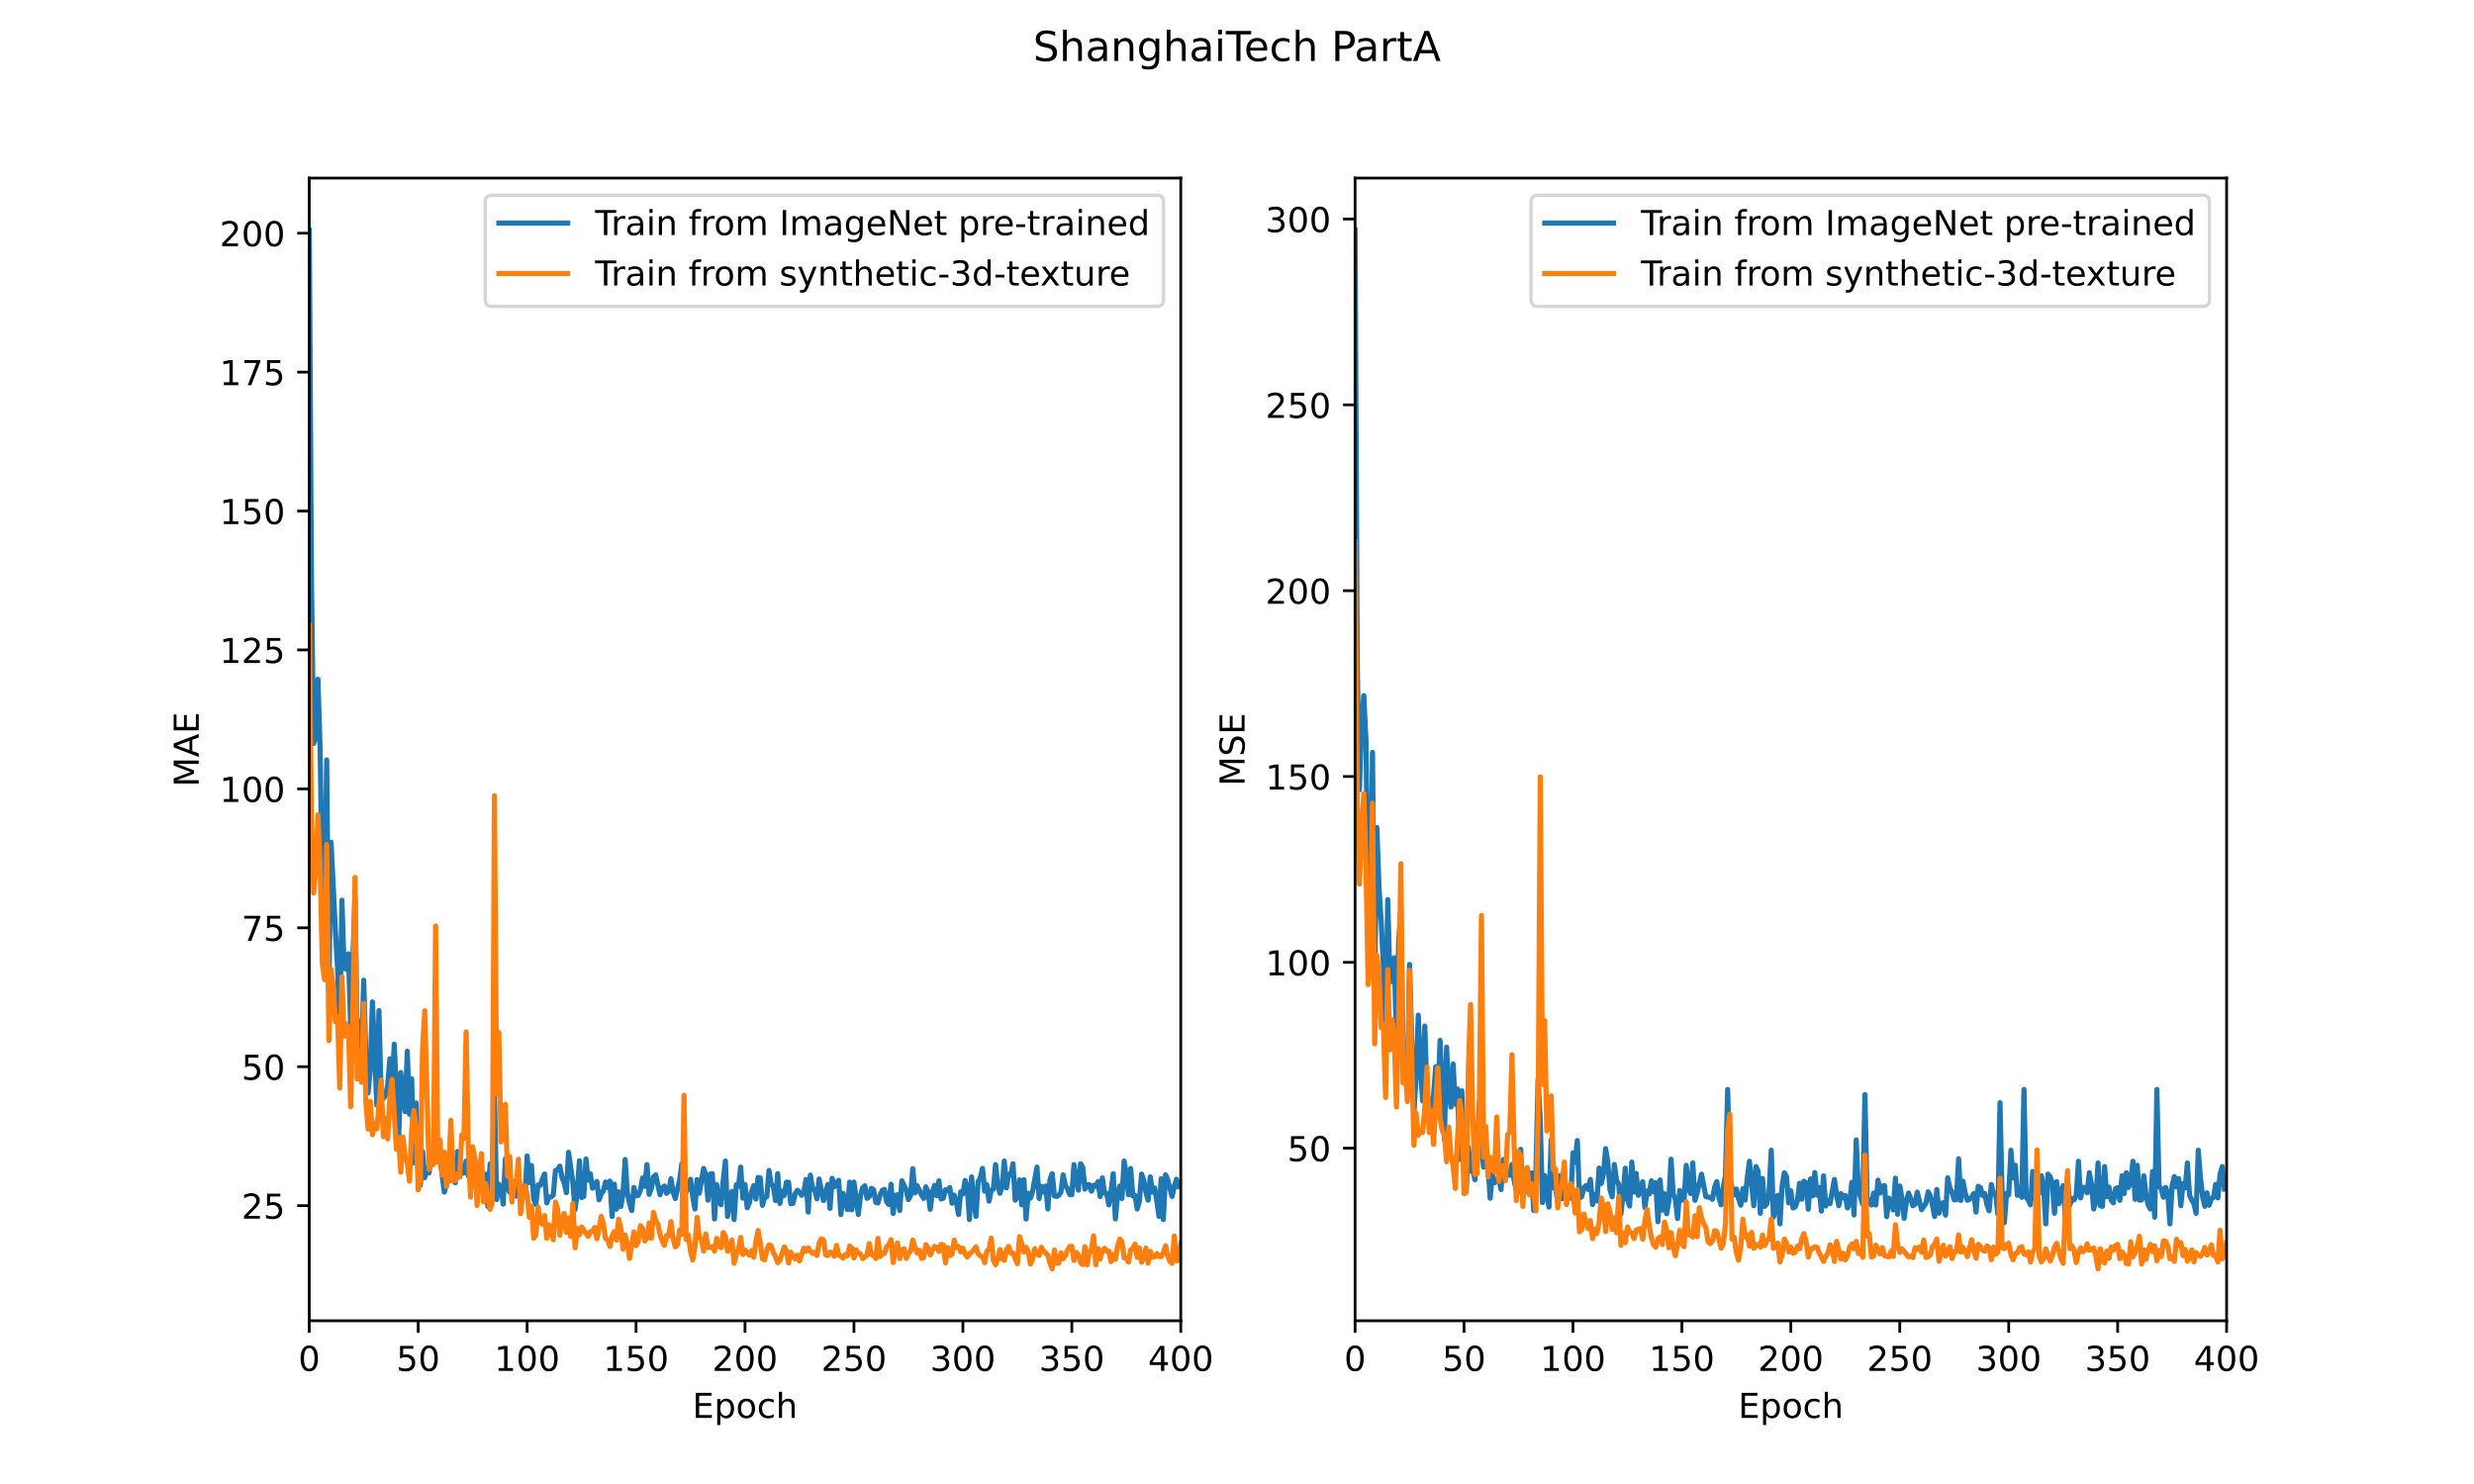 <?xml version="1.0" encoding="utf-8" standalone="no"?>
<!DOCTYPE svg PUBLIC "-//W3C//DTD SVG 1.1//EN"
  "http://www.w3.org/Graphics/SVG/1.1/DTD/svg11.dtd">
<!-- Created with matplotlib (https://matplotlib.org/) -->
<svg height="432pt" version="1.1" viewBox="0 0 720 432" width="720pt" xmlns="http://www.w3.org/2000/svg" xmlns:xlink="http://www.w3.org/1999/xlink">
 <defs>
  <style type="text/css">*{stroke-linecap:butt;stroke-linejoin:round;}</style>
 </defs>
 <g id="figure_1">
  <g id="patch_1">
   <path d="M 0 432 
L 720 432 
L 720 0 
L 0 0 
z
" style="fill:#ffffff;"/>
  </g>
  <g id="axes_1">
   <g id="patch_2">
    <path d="M 90 384.48 
L 343.636 384.48 
L 343.636 51.84 
L 90 51.84 
z
" style="fill:#ffffff;"/>
   </g>
   <g id="matplotlib.axis_1">
    <g id="xtick_1">
     <g id="line2d_1">
      <defs>
       <path d="M 0 0 
L 0 3.5 
" id="mab329ebf14" style="stroke:#000000;stroke-width:0.8;"/>
      </defs>
      <g>
       <use style="stroke:#000000;stroke-width:0.8;" x="90" xlink:href="#mab329ebf14" y="384.48"/>
      </g>
     </g>
     <g id="text_1">
      <!-- 0 -->
      <g transform="translate(86.819 399.078)scale(0.1 -0.1)">
       <defs>
        <path d="M 31.781 66.406 
Q 24.172 66.406 20.328 58.906 
Q 16.5 51.422 16.5 36.375 
Q 16.5 21.391 20.328 13.891 
Q 24.172 6.391 31.781 6.391 
Q 39.453 6.391 43.281 13.891 
Q 47.125 21.391 47.125 36.375 
Q 47.125 51.422 43.281 58.906 
Q 39.453 66.406 31.781 66.406 
z
M 31.781 74.219 
Q 44.047 74.219 50.516 64.516 
Q 56.984 54.828 56.984 36.375 
Q 56.984 17.969 50.516 8.266 
Q 44.047 -1.422 31.781 -1.422 
Q 19.531 -1.422 13.062 8.266 
Q 6.594 17.969 6.594 36.375 
Q 6.594 54.828 13.062 64.516 
Q 19.531 74.219 31.781 74.219 
z
" id="DejaVuSans-48"/>
       </defs>
       <use xlink:href="#DejaVuSans-48"/>
      </g>
     </g>
    </g>
    <g id="xtick_2">
     <g id="line2d_2">
      <g>
       <use style="stroke:#000000;stroke-width:0.8;" x="121.705" xlink:href="#mab329ebf14" y="384.48"/>
      </g>
     </g>
     <g id="text_2">
      <!-- 50 -->
      <g transform="translate(115.342 399.078)scale(0.1 -0.1)">
       <defs>
        <path d="M 10.797 72.906 
L 49.516 72.906 
L 49.516 64.594 
L 19.828 64.594 
L 19.828 46.734 
Q 21.969 47.469 24.109 47.828 
Q 26.266 48.188 28.422 48.188 
Q 40.625 48.188 47.75 41.5 
Q 54.891 34.812 54.891 23.391 
Q 54.891 11.625 47.562 5.094 
Q 40.234 -1.422 26.906 -1.422 
Q 22.312 -1.422 17.547 -0.641 
Q 12.797 0.141 7.719 1.703 
L 7.719 11.625 
Q 12.109 9.234 16.797 8.062 
Q 21.484 6.891 26.703 6.891 
Q 35.156 6.891 40.078 11.328 
Q 45.016 15.766 45.016 23.391 
Q 45.016 31 40.078 35.438 
Q 35.156 39.891 26.703 39.891 
Q 22.75 39.891 18.812 39.016 
Q 14.891 38.141 10.797 36.281 
z
" id="DejaVuSans-53"/>
       </defs>
       <use xlink:href="#DejaVuSans-53"/>
       <use x="63.623" xlink:href="#DejaVuSans-48"/>
      </g>
     </g>
    </g>
    <g id="xtick_3">
     <g id="line2d_3">
      <g>
       <use style="stroke:#000000;stroke-width:0.8;" x="153.409" xlink:href="#mab329ebf14" y="384.48"/>
      </g>
     </g>
     <g id="text_3">
      <!-- 100 -->
      <g transform="translate(143.865 399.078)scale(0.1 -0.1)">
       <defs>
        <path d="M 12.406 8.297 
L 28.516 8.297 
L 28.516 63.922 
L 10.984 60.406 
L 10.984 69.391 
L 28.422 72.906 
L 38.281 72.906 
L 38.281 8.297 
L 54.391 8.297 
L 54.391 0 
L 12.406 0 
z
" id="DejaVuSans-49"/>
       </defs>
       <use xlink:href="#DejaVuSans-49"/>
       <use x="63.623" xlink:href="#DejaVuSans-48"/>
       <use x="127.246" xlink:href="#DejaVuSans-48"/>
      </g>
     </g>
    </g>
    <g id="xtick_4">
     <g id="line2d_4">
      <g>
       <use style="stroke:#000000;stroke-width:0.8;" x="185.114" xlink:href="#mab329ebf14" y="384.48"/>
      </g>
     </g>
     <g id="text_4">
      <!-- 150 -->
      <g transform="translate(175.57 399.078)scale(0.1 -0.1)">
       <use xlink:href="#DejaVuSans-49"/>
       <use x="63.623" xlink:href="#DejaVuSans-53"/>
       <use x="127.246" xlink:href="#DejaVuSans-48"/>
      </g>
     </g>
    </g>
    <g id="xtick_5">
     <g id="line2d_5">
      <g>
       <use style="stroke:#000000;stroke-width:0.8;" x="216.818" xlink:href="#mab329ebf14" y="384.48"/>
      </g>
     </g>
     <g id="text_5">
      <!-- 200 -->
      <g transform="translate(207.274 399.078)scale(0.1 -0.1)">
       <defs>
        <path d="M 19.188 8.297 
L 53.609 8.297 
L 53.609 0 
L 7.328 0 
L 7.328 8.297 
Q 12.938 14.109 22.625 23.891 
Q 32.328 33.688 34.812 36.531 
Q 39.547 41.844 41.422 45.531 
Q 43.312 49.219 43.312 52.781 
Q 43.312 58.594 39.234 62.25 
Q 35.156 65.922 28.609 65.922 
Q 23.969 65.922 18.812 64.312 
Q 13.672 62.703 7.812 59.422 
L 7.812 69.391 
Q 13.766 71.781 18.938 73 
Q 24.125 74.219 28.422 74.219 
Q 39.75 74.219 46.484 68.547 
Q 53.219 62.891 53.219 53.422 
Q 53.219 48.922 51.531 44.891 
Q 49.859 40.875 45.406 35.406 
Q 44.188 33.984 37.641 27.219 
Q 31.109 20.453 19.188 8.297 
z
" id="DejaVuSans-50"/>
       </defs>
       <use xlink:href="#DejaVuSans-50"/>
       <use x="63.623" xlink:href="#DejaVuSans-48"/>
       <use x="127.246" xlink:href="#DejaVuSans-48"/>
      </g>
     </g>
    </g>
    <g id="xtick_6">
     <g id="line2d_6">
      <g>
       <use style="stroke:#000000;stroke-width:0.8;" x="248.523" xlink:href="#mab329ebf14" y="384.48"/>
      </g>
     </g>
     <g id="text_6">
      <!-- 250 -->
      <g transform="translate(238.979 399.078)scale(0.1 -0.1)">
       <use xlink:href="#DejaVuSans-50"/>
       <use x="63.623" xlink:href="#DejaVuSans-53"/>
       <use x="127.246" xlink:href="#DejaVuSans-48"/>
      </g>
     </g>
    </g>
    <g id="xtick_7">
     <g id="line2d_7">
      <g>
       <use style="stroke:#000000;stroke-width:0.8;" x="280.227" xlink:href="#mab329ebf14" y="384.48"/>
      </g>
     </g>
     <g id="text_7">
      <!-- 300 -->
      <g transform="translate(270.684 399.078)scale(0.1 -0.1)">
       <defs>
        <path d="M 40.578 39.312 
Q 47.656 37.797 51.625 33 
Q 55.609 28.219 55.609 21.188 
Q 55.609 10.406 48.188 4.484 
Q 40.766 -1.422 27.094 -1.422 
Q 22.516 -1.422 17.656 -0.516 
Q 12.797 0.391 7.625 2.203 
L 7.625 11.719 
Q 11.719 9.328 16.594 8.109 
Q 21.484 6.891 26.812 6.891 
Q 36.078 6.891 40.938 10.547 
Q 45.797 14.203 45.797 21.188 
Q 45.797 27.641 41.281 31.266 
Q 36.766 34.906 28.719 34.906 
L 20.219 34.906 
L 20.219 43.016 
L 29.109 43.016 
Q 36.375 43.016 40.234 45.922 
Q 44.094 48.828 44.094 54.297 
Q 44.094 59.906 40.109 62.906 
Q 36.141 65.922 28.719 65.922 
Q 24.656 65.922 20.016 65.031 
Q 15.375 64.156 9.812 62.312 
L 9.812 71.094 
Q 15.438 72.656 20.344 73.438 
Q 25.25 74.219 29.594 74.219 
Q 40.828 74.219 47.359 69.109 
Q 53.906 64.016 53.906 55.328 
Q 53.906 49.266 50.438 45.094 
Q 46.969 40.922 40.578 39.312 
z
" id="DejaVuSans-51"/>
       </defs>
       <use xlink:href="#DejaVuSans-51"/>
       <use x="63.623" xlink:href="#DejaVuSans-48"/>
       <use x="127.246" xlink:href="#DejaVuSans-48"/>
      </g>
     </g>
    </g>
    <g id="xtick_8">
     <g id="line2d_8">
      <g>
       <use style="stroke:#000000;stroke-width:0.8;" x="311.932" xlink:href="#mab329ebf14" y="384.48"/>
      </g>
     </g>
     <g id="text_8">
      <!-- 350 -->
      <g transform="translate(302.388 399.078)scale(0.1 -0.1)">
       <use xlink:href="#DejaVuSans-51"/>
       <use x="63.623" xlink:href="#DejaVuSans-53"/>
       <use x="127.246" xlink:href="#DejaVuSans-48"/>
      </g>
     </g>
    </g>
    <g id="xtick_9">
     <g id="line2d_9">
      <g>
       <use style="stroke:#000000;stroke-width:0.8;" x="343.636" xlink:href="#mab329ebf14" y="384.48"/>
      </g>
     </g>
     <g id="text_9">
      <!-- 400 -->
      <g transform="translate(334.093 399.078)scale(0.1 -0.1)">
       <defs>
        <path d="M 37.797 64.312 
L 12.891 25.391 
L 37.797 25.391 
z
M 35.203 72.906 
L 47.609 72.906 
L 47.609 25.391 
L 58.016 25.391 
L 58.016 17.188 
L 47.609 17.188 
L 47.609 0 
L 37.797 0 
L 37.797 17.188 
L 4.891 17.188 
L 4.891 26.703 
z
" id="DejaVuSans-52"/>
       </defs>
       <use xlink:href="#DejaVuSans-52"/>
       <use x="63.623" xlink:href="#DejaVuSans-48"/>
       <use x="127.246" xlink:href="#DejaVuSans-48"/>
      </g>
     </g>
    </g>
    <g id="text_10">
     <!-- Epoch -->
     <g transform="translate(201.507 412.757)scale(0.1 -0.1)">
      <defs>
       <path d="M 9.812 72.906 
L 55.906 72.906 
L 55.906 64.594 
L 19.672 64.594 
L 19.672 43.016 
L 54.391 43.016 
L 54.391 34.719 
L 19.672 34.719 
L 19.672 8.297 
L 56.781 8.297 
L 56.781 0 
L 9.812 0 
z
" id="DejaVuSans-69"/>
       <path d="M 18.109 8.203 
L 18.109 -20.797 
L 9.078 -20.797 
L 9.078 54.688 
L 18.109 54.688 
L 18.109 46.391 
Q 20.953 51.266 25.266 53.625 
Q 29.594 56 35.594 56 
Q 45.562 56 51.781 48.094 
Q 58.016 40.188 58.016 27.297 
Q 58.016 14.406 51.781 6.484 
Q 45.562 -1.422 35.594 -1.422 
Q 29.594 -1.422 25.266 0.953 
Q 20.953 3.328 18.109 8.203 
z
M 48.688 27.297 
Q 48.688 37.203 44.609 42.844 
Q 40.531 48.484 33.406 48.484 
Q 26.266 48.484 22.188 42.844 
Q 18.109 37.203 18.109 27.297 
Q 18.109 17.391 22.188 11.75 
Q 26.266 6.109 33.406 6.109 
Q 40.531 6.109 44.609 11.75 
Q 48.688 17.391 48.688 27.297 
z
" id="DejaVuSans-112"/>
       <path d="M 30.609 48.391 
Q 23.391 48.391 19.188 42.75 
Q 14.984 37.109 14.984 27.297 
Q 14.984 17.484 19.156 11.844 
Q 23.344 6.203 30.609 6.203 
Q 37.797 6.203 41.984 11.859 
Q 46.188 17.531 46.188 27.297 
Q 46.188 37.016 41.984 42.703 
Q 37.797 48.391 30.609 48.391 
z
M 30.609 56 
Q 42.328 56 49.016 48.375 
Q 55.719 40.766 55.719 27.297 
Q 55.719 13.875 49.016 6.219 
Q 42.328 -1.422 30.609 -1.422 
Q 18.844 -1.422 12.172 6.219 
Q 5.516 13.875 5.516 27.297 
Q 5.516 40.766 12.172 48.375 
Q 18.844 56 30.609 56 
z
" id="DejaVuSans-111"/>
       <path d="M 48.781 52.594 
L 48.781 44.188 
Q 44.969 46.297 41.141 47.344 
Q 37.312 48.391 33.406 48.391 
Q 24.656 48.391 19.812 42.844 
Q 14.984 37.312 14.984 27.297 
Q 14.984 17.281 19.812 11.734 
Q 24.656 6.203 33.406 6.203 
Q 37.312 6.203 41.141 7.25 
Q 44.969 8.297 48.781 10.406 
L 48.781 2.094 
Q 45.016 0.344 40.984 -0.531 
Q 36.969 -1.422 32.422 -1.422 
Q 20.062 -1.422 12.781 6.344 
Q 5.516 14.109 5.516 27.297 
Q 5.516 40.672 12.859 48.328 
Q 20.219 56 33.016 56 
Q 37.156 56 41.109 55.141 
Q 45.062 54.297 48.781 52.594 
z
" id="DejaVuSans-99"/>
       <path d="M 54.891 33.016 
L 54.891 0 
L 45.906 0 
L 45.906 32.719 
Q 45.906 40.484 42.875 44.328 
Q 39.844 48.188 33.797 48.188 
Q 26.516 48.188 22.312 43.547 
Q 18.109 38.922 18.109 30.906 
L 18.109 0 
L 9.078 0 
L 9.078 75.984 
L 18.109 75.984 
L 18.109 46.188 
Q 21.344 51.125 25.703 53.562 
Q 30.078 56 35.797 56 
Q 45.219 56 50.047 50.172 
Q 54.891 44.344 54.891 33.016 
z
" id="DejaVuSans-104"/>
      </defs>
      <use xlink:href="#DejaVuSans-69"/>
      <use x="63.184" xlink:href="#DejaVuSans-112"/>
      <use x="126.66" xlink:href="#DejaVuSans-111"/>
      <use x="187.842" xlink:href="#DejaVuSans-99"/>
      <use x="242.822" xlink:href="#DejaVuSans-104"/>
     </g>
    </g>
   </g>
   <g id="matplotlib.axis_2">
    <g id="ytick_1">
     <g id="line2d_10">
      <defs>
       <path d="M 0 0 
L -3.5 0 
" id="mefd9103ea5" style="stroke:#000000;stroke-width:0.8;"/>
      </defs>
      <g>
       <use style="stroke:#000000;stroke-width:0.8;" x="90" xlink:href="#mefd9103ea5" y="350.968"/>
      </g>
     </g>
     <g id="text_11">
      <!-- 25 -->
      <g transform="translate(70.275 354.767)scale(0.1 -0.1)">
       <use xlink:href="#DejaVuSans-50"/>
       <use x="63.623" xlink:href="#DejaVuSans-53"/>
      </g>
     </g>
    </g>
    <g id="ytick_2">
     <g id="line2d_11">
      <g>
       <use style="stroke:#000000;stroke-width:0.8;" x="90" xlink:href="#mefd9103ea5" y="310.527"/>
      </g>
     </g>
     <g id="text_12">
      <!-- 50 -->
      <g transform="translate(70.275 314.326)scale(0.1 -0.1)">
       <use xlink:href="#DejaVuSans-53"/>
       <use x="63.623" xlink:href="#DejaVuSans-48"/>
      </g>
     </g>
    </g>
    <g id="ytick_3">
     <g id="line2d_12">
      <g>
       <use style="stroke:#000000;stroke-width:0.8;" x="90" xlink:href="#mefd9103ea5" y="270.086"/>
      </g>
     </g>
     <g id="text_13">
      <!-- 75 -->
      <g transform="translate(70.275 273.885)scale(0.1 -0.1)">
       <defs>
        <path d="M 8.203 72.906 
L 55.078 72.906 
L 55.078 68.703 
L 28.609 0 
L 18.312 0 
L 43.219 64.594 
L 8.203 64.594 
z
" id="DejaVuSans-55"/>
       </defs>
       <use xlink:href="#DejaVuSans-55"/>
       <use x="63.623" xlink:href="#DejaVuSans-53"/>
      </g>
     </g>
    </g>
    <g id="ytick_4">
     <g id="line2d_13">
      <g>
       <use style="stroke:#000000;stroke-width:0.8;" x="90" xlink:href="#mefd9103ea5" y="229.645"/>
      </g>
     </g>
     <g id="text_14">
      <!-- 100 -->
      <g transform="translate(63.913 233.444)scale(0.1 -0.1)">
       <use xlink:href="#DejaVuSans-49"/>
       <use x="63.623" xlink:href="#DejaVuSans-48"/>
       <use x="127.246" xlink:href="#DejaVuSans-48"/>
      </g>
     </g>
    </g>
    <g id="ytick_5">
     <g id="line2d_14">
      <g>
       <use style="stroke:#000000;stroke-width:0.8;" x="90" xlink:href="#mefd9103ea5" y="189.204"/>
      </g>
     </g>
     <g id="text_15">
      <!-- 125 -->
      <g transform="translate(63.913 193.004)scale(0.1 -0.1)">
       <use xlink:href="#DejaVuSans-49"/>
       <use x="63.623" xlink:href="#DejaVuSans-50"/>
       <use x="127.246" xlink:href="#DejaVuSans-53"/>
      </g>
     </g>
    </g>
    <g id="ytick_6">
     <g id="line2d_15">
      <g>
       <use style="stroke:#000000;stroke-width:0.8;" x="90" xlink:href="#mefd9103ea5" y="148.764"/>
      </g>
     </g>
     <g id="text_16">
      <!-- 150 -->
      <g transform="translate(63.913 152.563)scale(0.1 -0.1)">
       <use xlink:href="#DejaVuSans-49"/>
       <use x="63.623" xlink:href="#DejaVuSans-53"/>
       <use x="127.246" xlink:href="#DejaVuSans-48"/>
      </g>
     </g>
    </g>
    <g id="ytick_7">
     <g id="line2d_16">
      <g>
       <use style="stroke:#000000;stroke-width:0.8;" x="90" xlink:href="#mefd9103ea5" y="108.323"/>
      </g>
     </g>
     <g id="text_17">
      <!-- 175 -->
      <g transform="translate(63.913 112.122)scale(0.1 -0.1)">
       <use xlink:href="#DejaVuSans-49"/>
       <use x="63.623" xlink:href="#DejaVuSans-55"/>
       <use x="127.246" xlink:href="#DejaVuSans-53"/>
      </g>
     </g>
    </g>
    <g id="ytick_8">
     <g id="line2d_17">
      <g>
       <use style="stroke:#000000;stroke-width:0.8;" x="90" xlink:href="#mefd9103ea5" y="67.882"/>
      </g>
     </g>
     <g id="text_18">
      <!-- 200 -->
      <g transform="translate(63.913 71.681)scale(0.1 -0.1)">
       <use xlink:href="#DejaVuSans-50"/>
       <use x="63.623" xlink:href="#DejaVuSans-48"/>
       <use x="127.246" xlink:href="#DejaVuSans-48"/>
      </g>
     </g>
    </g>
    <g id="text_19">
     <!-- MAE -->
     <g transform="translate(57.833 229.054)rotate(-90)scale(0.1 -0.1)">
      <defs>
       <path d="M 9.812 72.906 
L 24.516 72.906 
L 43.109 23.297 
L 61.812 72.906 
L 76.516 72.906 
L 76.516 0 
L 66.891 0 
L 66.891 64.016 
L 48.094 14.016 
L 38.188 14.016 
L 19.391 64.016 
L 19.391 0 
L 9.812 0 
z
" id="DejaVuSans-77"/>
       <path d="M 34.188 63.188 
L 20.797 26.906 
L 47.609 26.906 
z
M 28.609 72.906 
L 39.797 72.906 
L 67.578 0 
L 57.328 0 
L 50.688 18.703 
L 17.828 18.703 
L 11.188 0 
L 0.781 0 
z
" id="DejaVuSans-65"/>
      </defs>
      <use xlink:href="#DejaVuSans-77"/>
      <use x="86.279" xlink:href="#DejaVuSans-65"/>
      <use x="154.688" xlink:href="#DejaVuSans-69"/>
     </g>
    </g>
   </g>
   <g id="line2d_18">
    <path clip-path="url(#pa9bb93f626)" d="M 90 66.96 
L 90.634 167.577 
L 91.268 216.461 
L 91.902 214.553 
L 92.536 197.729 
L 93.17 218.629 
L 93.805 260.963 
L 94.439 270.134 
L 95.073 221.217 
L 95.707 287.977 
L 96.341 245.174 
L 97.609 270.959 
L 98.243 281.798 
L 98.877 300.287 
L 99.511 262.063 
L 100.145 281.814 
L 100.78 282.121 
L 101.414 277.673 
L 102.048 298.621 
L 103.316 260.898 
L 103.95 301.921 
L 104.584 297.295 
L 105.218 307.647 
L 105.852 285.34 
L 106.486 308.343 
L 107.12 318.162 
L 107.755 311.336 
L 108.389 291.649 
L 109.657 321.688 
L 110.291 294.205 
L 110.925 319.052 
L 111.559 319.763 
L 112.193 318.874 
L 112.827 315.913 
L 113.461 308.214 
L 114.095 319.585 
L 114.73 303.959 
L 115.998 332.041 
L 116.632 312.225 
L 117.266 319.068 
L 117.9 323.613 
L 118.534 306.014 
L 119.168 324.357 
L 119.802 314.037 
L 120.436 338.479 
L 121.07 321.074 
L 121.705 337.137 
L 122.339 344.982 
L 122.973 335.212 
L 123.607 342.847 
L 124.241 340.324 
L 124.875 341.44 
L 125.509 335.956 
L 126.143 336.781 
L 126.777 331.427 
L 127.411 336.894 
L 128.045 337.201 
L 129.314 347.021 
L 129.948 344.626 
L 130.582 343.623 
L 131.216 343.494 
L 131.85 343.64 
L 132.484 344.319 
L 133.118 335.228 
L 133.752 336.894 
L 134.386 341.553 
L 135.02 341.44 
L 135.655 337.994 
L 136.289 342.281 
L 136.923 342.394 
L 137.557 345.257 
L 138.191 337.703 
L 138.825 348.104 
L 139.459 341.407 
L 140.093 345.176 
L 140.727 343.818 
L 141.361 341.796 
L 141.995 351.243 
L 142.63 338.835 
L 143.264 339.822 
L 143.898 318.534 
L 144.532 349.204 
L 145.166 344.707 
L 145.8 345.581 
L 146.434 350.531 
L 147.068 337.379 
L 147.702 345.759 
L 148.336 347.069 
L 148.97 346.454 
L 149.605 344.012 
L 150.239 348.185 
L 150.873 342.151 
L 151.507 347.021 
L 152.141 345.548 
L 152.775 348.25 
L 153.409 336.522 
L 154.043 344.238 
L 154.677 339.288 
L 155.311 349.059 
L 155.945 350.628 
L 156.58 344.95 
L 157.214 345.063 
L 157.848 343.235 
L 158.482 341.747 
L 159.116 350.175 
L 159.75 348.46 
L 160.384 348.444 
L 161.018 347.846 
L 161.652 340.76 
L 162.286 340.518 
L 162.92 339.466 
L 163.555 342.75 
L 164.189 344.303 
L 164.823 347.198 
L 165.457 335.438 
L 166.725 344.271 
L 167.359 352.116 
L 167.993 346.94 
L 168.627 337.897 
L 169.261 348.606 
L 169.895 348.315 
L 170.53 337.396 
L 171.164 343.543 
L 171.798 341.699 
L 172.432 345.872 
L 173.066 345.371 
L 173.7 343.947 
L 174.334 349.269 
L 174.968 347.554 
L 175.602 346.665 
L 176.236 344.076 
L 176.87 345.662 
L 177.505 343.818 
L 178.139 354.122 
L 178.773 344.707 
L 179.407 352.003 
L 180.041 346.956 
L 180.675 351.21 
L 181.309 347.506 
L 181.943 337.541 
L 182.577 347.344 
L 183.211 350.272 
L 183.845 352.407 
L 184.48 345.678 
L 185.114 348.153 
L 185.748 347.975 
L 186.382 346.454 
L 187.016 342.912 
L 187.65 345.354 
L 188.284 339.013 
L 188.918 347.7 
L 189.552 346.001 
L 190.186 342.604 
L 190.82 342.006 
L 192.089 347.797 
L 192.723 345.807 
L 193.357 345.257 
L 193.991 347.376 
L 194.625 346.762 
L 195.259 343.171 
L 195.893 347.021 
L 196.527 348.897 
L 197.795 343.494 
L 198.43 338.771 
L 199.064 348.331 
L 199.698 347.021 
L 200.332 345.403 
L 200.966 343.3 
L 201.6 348.298 
L 202.234 351.954 
L 202.868 343.413 
L 203.502 347.36 
L 204.77 340.146 
L 205.405 342.006 
L 206.039 349.382 
L 206.673 341.796 
L 207.307 341.666 
L 207.941 354.85 
L 208.575 344.885 
L 209.209 349.544 
L 209.843 350.725 
L 210.477 343.64 
L 211.111 337.994 
L 211.745 354.106 
L 212.38 349.673 
L 213.014 346.859 
L 213.648 355.012 
L 214.282 344.901 
L 214.916 345.354 
L 215.55 339.757 
L 216.184 348.784 
L 216.818 344.804 
L 217.452 351.598 
L 218.086 350.126 
L 218.72 346.907 
L 219.355 345.144 
L 219.989 349.043 
L 220.623 342.766 
L 221.257 342.912 
L 221.891 350.887 
L 222.525 348.622 
L 223.159 348.379 
L 223.793 340.744 
L 224.427 344.707 
L 225.061 345.354 
L 225.695 349.495 
L 226.33 341.666 
L 226.964 350.32 
L 227.598 346.81 
L 228.232 348.007 
L 228.866 344.141 
L 229.5 344.173 
L 230.134 350.434 
L 230.768 350.32 
L 231.402 347.587 
L 232.036 346.503 
L 232.67 347.004 
L 233.305 347.959 
L 233.939 347.069 
L 234.573 343.348 
L 235.207 352.844 
L 235.841 342.087 
L 236.475 346.179 
L 237.109 346.212 
L 237.743 348.978 
L 238.377 343.219 
L 239.645 349.495 
L 240.914 344.837 
L 241.548 351.776 
L 242.182 343.009 
L 242.816 345.435 
L 243.45 344.222 
L 244.084 343.607 
L 244.718 353.572 
L 245.352 347.393 
L 245.986 349.35 
L 246.62 352.116 
L 247.255 344.141 
L 247.889 352.197 
L 248.523 344.125 
L 249.791 353.523 
L 250.425 348.137 
L 251.059 345.743 
L 251.693 345.193 
L 252.327 348.816 
L 252.961 348.379 
L 253.595 345.937 
L 254.23 346.309 
L 254.864 350.013 
L 255.498 350.191 
L 256.132 347.894 
L 256.766 346.503 
L 257.4 346.228 
L 258.034 349.868 
L 258.668 350.66 
L 259.302 344.74 
L 259.936 353.248 
L 260.57 347.943 
L 261.205 347.829 
L 261.839 352.359 
L 262.473 343.737 
L 263.741 346.487 
L 264.375 349.204 
L 265.009 347.991 
L 265.643 340.226 
L 266.277 347.247 
L 266.911 345.16 
L 268.18 347.829 
L 268.814 348.865 
L 269.448 345.5 
L 270.082 346.859 
L 270.716 352.051 
L 271.35 347.118 
L 271.984 345.079 
L 272.618 348.056 
L 273.252 343.721 
L 273.886 349.026 
L 274.52 348.8 
L 275.155 346.341 
L 275.789 346.535 
L 276.423 345.694 
L 277.057 350.272 
L 277.691 347.894 
L 278.325 349.948 
L 278.959 353.54 
L 279.593 346.923 
L 280.227 347.587 
L 280.861 343.64 
L 281.495 345.354 
L 282.13 355.012 
L 282.764 342.604 
L 283.398 349.544 
L 284.032 354.106 
L 284.666 343.979 
L 285.3 342.912 
L 285.934 340.146 
L 286.568 346.762 
L 287.202 344.901 
L 287.836 349.673 
L 288.47 346.454 
L 289.105 346.147 
L 289.739 339.013 
L 290.373 344.885 
L 291.007 347.376 
L 291.641 345.403 
L 292.275 337.994 
L 292.909 345.807 
L 293.543 341.796 
L 294.177 342.006 
L 294.811 338.771 
L 295.445 349.382 
L 296.08 348.331 
L 296.714 343.494 
L 297.348 350.725 
L 297.982 343.413 
L 298.616 354.85 
L 299.25 347.36 
L 299.884 348.784 
L 300.518 346.859 
L 301.786 339.757 
L 302.42 348.897 
L 303.055 345.354 
L 303.689 347.021 
L 304.323 345.257 
L 304.957 351.954 
L 305.591 343.3 
L 306.225 341.666 
L 306.859 348.153 
L 307.493 348.298 
L 308.127 347.975 
L 308.761 347.021 
L 309.395 342.006 
L 310.03 345.031 
L 310.664 346.001 
L 311.298 347.7 
L 311.932 347.797 
L 312.566 339.013 
L 313.2 343.64 
L 313.834 346.454 
L 314.468 338.771 
L 315.102 339.757 
L 315.736 346.147 
L 316.37 344.901 
L 317.005 344.885 
L 317.639 346.762 
L 318.273 345.031 
L 318.907 345.354 
L 319.541 343.979 
L 320.175 348.331 
L 320.809 342.912 
L 321.443 347.36 
L 322.077 347.376 
L 322.711 350.725 
L 323.345 346.859 
L 323.98 341.666 
L 324.614 354.85 
L 325.248 347.7 
L 325.882 345.257 
L 326.516 348.897 
L 327.15 337.994 
L 327.784 342.006 
L 328.418 347.797 
L 329.052 340.146 
L 329.686 348.153 
L 330.32 347.975 
L 330.955 351.954 
L 331.589 349.673 
L 332.223 341.796 
L 332.857 343.494 
L 333.491 347.021 
L 334.125 349.382 
L 334.759 342.604 
L 335.393 347.021 
L 336.027 345.807 
L 336.661 349.544 
L 337.295 354.106 
L 337.93 343.171 
L 338.564 355.012 
L 339.198 342.006 
L 339.832 343.413 
L 341.1 348.298 
L 341.734 345.403 
L 342.368 343.3 
L 343.002 345.354 
L 343.002 345.354 
" style="fill:none;stroke:#1f77b4;stroke-linecap:square;stroke-width:1.5;"/>
   </g>
   <g id="line2d_19">
    <path clip-path="url(#pa9bb93f626)" d="M 90 182.006 
L 90.634 238.526 
L 91.268 259.943 
L 91.902 253.182 
L 92.536 237.183 
L 93.17 252.599 
L 93.805 280.504 
L 94.439 285.195 
L 95.073 245.886 
L 95.707 302.924 
L 96.341 282.17 
L 96.975 287.443 
L 97.609 297.456 
L 98.243 296 
L 98.877 316.722 
L 99.511 284.353 
L 100.145 301.614 
L 100.78 298.039 
L 101.414 299.3 
L 102.048 322.174 
L 102.682 296.195 
L 103.316 255.43 
L 103.95 314.086 
L 104.584 306.208 
L 105.218 315.056 
L 105.852 292.102 
L 106.486 320.993 
L 107.12 328.709 
L 107.755 320.637 
L 108.389 330.31 
L 109.023 326.913 
L 109.657 328.628 
L 110.925 314.441 
L 111.559 330.844 
L 112.193 325.49 
L 112.827 331.572 
L 113.461 319.165 
L 114.095 314.215 
L 115.364 334.549 
L 115.998 331.087 
L 116.632 341.246 
L 117.266 330.99 
L 117.9 337.072 
L 118.534 338.512 
L 119.168 343.866 
L 119.802 329.162 
L 120.436 323.274 
L 121.07 327.674 
L 121.705 346.373 
L 122.339 343.219 
L 122.973 305.561 
L 123.607 294.237 
L 124.875 340.404 
L 125.509 339.046 
L 126.143 338.965 
L 126.777 269.584 
L 127.411 338.334 
L 128.045 331.879 
L 128.68 342.087 
L 129.314 335.406 
L 129.948 345.371 
L 130.582 342.135 
L 131.216 326.137 
L 131.85 343.704 
L 132.484 343.623 
L 133.118 341.65 
L 133.752 342.701 
L 134.386 330.359 
L 135.02 331.41 
L 135.655 300.417 
L 136.289 334.241 
L 136.923 348.509 
L 137.557 333.821 
L 138.191 337.153 
L 138.825 350.935 
L 139.459 341.957 
L 140.093 335.843 
L 140.727 349.884 
L 141.361 344.562 
L 142.63 352.051 
L 143.264 350.062 
L 143.898 231.651 
L 144.532 318.388 
L 145.166 300.594 
L 145.8 332.429 
L 146.434 329.615 
L 147.068 321.494 
L 147.702 342.459 
L 148.336 336.7 
L 148.97 349.916 
L 149.605 344.546 
L 150.239 344.707 
L 150.873 337.46 
L 151.507 353.297 
L 152.141 347.506 
L 152.775 345.209 
L 153.409 347.781 
L 154.043 354.365 
L 154.677 351.097 
L 155.311 360.414 
L 155.945 359.606 
L 156.58 351.372 
L 157.214 355.74 
L 157.848 356.354 
L 158.482 353.847 
L 159.116 360.463 
L 159.75 356.565 
L 160.384 358.247 
L 161.018 360.9 
L 161.652 349.948 
L 162.286 351.922 
L 162.92 359.573 
L 163.555 354.737 
L 164.189 353.248 
L 164.823 358.748 
L 165.457 354.542 
L 166.091 359.962 
L 166.725 350.337 
L 167.359 363.245 
L 167.993 357.6 
L 168.627 359.46 
L 169.261 357.195 
L 171.164 359.929 
L 171.798 358.603 
L 172.432 358.409 
L 173.066 357.325 
L 173.7 360.592 
L 174.334 357.681 
L 174.968 354.106 
L 175.602 356.29 
L 176.236 360.56 
L 176.87 360.981 
L 177.505 362.857 
L 178.139 359.8 
L 178.773 358.538 
L 179.407 360.981 
L 180.041 354.915 
L 180.675 357.648 
L 181.309 363.634 
L 181.943 359.525 
L 182.577 362.259 
L 183.211 366.335 
L 184.48 358.619 
L 185.114 362.614 
L 185.748 361.514 
L 186.382 356.791 
L 187.016 357.729 
L 187.65 361.272 
L 188.284 360.398 
L 188.918 355.998 
L 189.552 360.447 
L 190.186 352.941 
L 190.82 355.238 
L 191.455 356.419 
L 192.089 359.46 
L 192.723 361.223 
L 193.357 362.534 
L 193.991 359.606 
L 194.625 359.784 
L 195.259 355.626 
L 195.893 360.576 
L 196.527 362.97 
L 197.161 362.323 
L 197.795 358.053 
L 198.43 359.331 
L 199.064 318.874 
L 199.698 360.851 
L 200.332 359.525 
L 200.966 364.264 
L 201.6 366.804 
L 202.234 363.035 
L 202.868 354.381 
L 203.502 360.237 
L 204.136 360.867 
L 204.77 364.151 
L 205.405 359.217 
L 206.039 363.164 
L 207.307 362.922 
L 207.941 364.216 
L 208.575 360.512 
L 209.209 362.792 
L 209.843 363.213 
L 210.477 358.813 
L 211.111 359.848 
L 211.745 364.264 
L 212.38 363.229 
L 213.014 360.997 
L 213.648 367.742 
L 214.282 365.235 
L 214.916 363.763 
L 215.55 360.253 
L 216.184 365.187 
L 216.818 363.876 
L 218.086 365.397 
L 218.72 364.07 
L 219.355 365.995 
L 219.989 361.498 
L 220.623 358.215 
L 221.257 361.741 
L 221.891 366.432 
L 222.525 366.739 
L 223.159 363.909 
L 223.793 362.372 
L 224.427 362.663 
L 225.061 364.604 
L 225.695 365.801 
L 226.33 367.581 
L 226.964 366.885 
L 228.232 362.97 
L 228.866 364.135 
L 229.5 367.645 
L 230.134 364.523 
L 230.768 365.737 
L 231.402 366.481 
L 232.036 365.381 
L 232.67 367.063 
L 233.939 363.359 
L 234.573 364.264 
L 235.207 363.262 
L 235.841 364.281 
L 236.475 364.895 
L 237.109 364.572 
L 237.743 365.462 
L 238.377 361.919 
L 239.011 360.625 
L 239.645 360.916 
L 240.28 365.251 
L 240.914 365.462 
L 241.548 364.523 
L 242.182 364.604 
L 242.816 365.72 
L 243.45 362.534 
L 244.084 365.284 
L 244.718 365.688 
L 245.352 366.27 
L 245.986 365.203 
L 246.62 365.559 
L 247.255 362.728 
L 247.889 363.262 
L 248.523 366.189 
L 249.157 363.844 
L 249.791 364.798 
L 250.425 365.025 
L 251.059 366.384 
L 252.327 365.413 
L 252.961 361.984 
L 253.595 365.235 
L 254.23 365.3 
L 254.864 366.367 
L 255.498 360.512 
L 256.132 365.785 
L 256.766 365.041 
L 257.4 364.895 
L 258.034 362.922 
L 258.668 362.339 
L 259.302 360.867 
L 259.936 367.532 
L 260.57 363.779 
L 261.205 361.854 
L 261.839 366.384 
L 262.473 363.844 
L 263.107 363.537 
L 263.741 366.335 
L 264.375 364.847 
L 265.009 364.167 
L 265.643 361.013 
L 266.277 363.132 
L 266.911 364.75 
L 267.545 363.941 
L 268.18 366.319 
L 268.814 366.092 
L 269.448 362.307 
L 270.082 363.342 
L 270.716 365.316 
L 271.35 363.941 
L 271.984 362.857 
L 272.618 363.067 
L 273.252 364.297 
L 273.886 362.242 
L 274.52 362.372 
L 275.155 367.629 
L 275.789 363.181 
L 276.423 365.494 
L 277.057 365.17 
L 277.691 361.029 
L 278.325 363.148 
L 278.959 362.906 
L 279.593 364.426 
L 280.227 363.359 
L 280.861 365.009 
L 281.495 365.914 
L 282.13 365.089 
L 283.398 363.892 
L 284.032 362.954 
L 284.666 365.009 
L 285.3 365.607 
L 285.934 365.801 
L 286.568 367.564 
L 287.202 364.151 
L 287.836 363.763 
L 288.47 360.414 
L 289.105 366.901 
L 289.739 368.179 
L 290.373 366.367 
L 291.007 363.731 
L 291.641 366.497 
L 292.275 366.869 
L 292.909 363.779 
L 293.543 362.841 
L 294.177 364.766 
L 294.811 364.766 
L 296.08 367.888 
L 296.714 359.994 
L 297.348 362.032 
L 297.982 364.507 
L 298.616 363.132 
L 299.25 364.394 
L 299.884 367.985 
L 300.518 366.416 
L 301.152 363.504 
L 301.786 365.122 
L 302.42 365.445 
L 303.055 363.084 
L 303.689 364.135 
L 304.957 365.397 
L 305.591 367.791 
L 306.225 369.36 
L 306.859 363.876 
L 307.493 367.759 
L 308.127 367.678 
L 308.761 364.669 
L 309.395 366.448 
L 310.03 365.494 
L 310.664 363.957 
L 311.298 362.857 
L 311.932 362.841 
L 312.566 366.95 
L 313.2 364.588 
L 313.834 365.267 
L 314.468 367.581 
L 315.102 368.098 
L 315.736 362.938 
L 316.37 368.228 
L 317.005 364.734 
L 317.639 363.65 
L 318.273 359.735 
L 318.907 368.179 
L 319.541 363.488 
L 320.175 366.481 
L 320.809 363.973 
L 321.443 363.375 
L 322.077 364.281 
L 322.711 364.232 
L 323.345 367.273 
L 323.98 365.17 
L 324.614 366.594 
L 325.248 362.728 
L 325.882 360.722 
L 326.516 361.45 
L 327.15 366.206 
L 327.784 366.206 
L 328.418 367.403 
L 329.052 363.86 
L 329.686 363.423 
L 330.32 362.162 
L 330.955 366.012 
L 331.589 363.31 
L 332.223 367.435 
L 332.857 366.044 
L 333.491 363.326 
L 334.125 367.71 
L 334.759 364.297 
L 335.393 365.995 
L 336.027 365.866 
L 336.661 364.912 
L 337.295 365.785 
L 337.93 365.801 
L 338.564 364.653 
L 339.198 362.679 
L 339.832 365.526 
L 340.466 367.209 
L 341.1 367.726 
L 341.734 359.8 
L 342.368 367.031 
L 343.002 366.885 
L 343.636 362.032 
L 343.636 362.032 
" style="fill:none;stroke:#ff7f0e;stroke-linecap:square;stroke-width:1.5;"/>
   </g>
   <g id="patch_3">
    <path d="M 90 384.48 
L 90 51.84 
" style="fill:none;stroke:#000000;stroke-linecap:square;stroke-linejoin:miter;stroke-width:0.8;"/>
   </g>
   <g id="patch_4">
    <path d="M 343.636 384.48 
L 343.636 51.84 
" style="fill:none;stroke:#000000;stroke-linecap:square;stroke-linejoin:miter;stroke-width:0.8;"/>
   </g>
   <g id="patch_5">
    <path d="M 90 384.48 
L 343.636 384.48 
" style="fill:none;stroke:#000000;stroke-linecap:square;stroke-linejoin:miter;stroke-width:0.8;"/>
   </g>
   <g id="patch_6">
    <path d="M 90 51.84 
L 343.636 51.84 
" style="fill:none;stroke:#000000;stroke-linecap:square;stroke-linejoin:miter;stroke-width:0.8;"/>
   </g>
   <g id="legend_1">
    <g id="patch_7">
     <path d="M 143.202 89.196 
L 336.636 89.196 
Q 338.636 89.196 338.636 87.196 
L 338.636 58.84 
Q 338.636 56.84 336.636 56.84 
L 143.202 56.84 
Q 141.202 56.84 141.202 58.84 
L 141.202 87.196 
Q 141.202 89.196 143.202 89.196 
z
" style="fill:#ffffff;opacity:0.8;stroke:#cccccc;stroke-linejoin:miter;"/>
    </g>
    <g id="line2d_20">
     <path d="M 145.202 64.938 
L 165.202 64.938 
" style="fill:none;stroke:#1f77b4;stroke-linecap:square;stroke-width:1.5;"/>
    </g>
    <g id="line2d_21"/>
    <g id="text_20">
     <!-- Train from ImageNet pre-trained -->
     <g transform="translate(173.202 68.438)scale(0.1 -0.1)">
      <defs>
       <path d="M -0.297 72.906 
L 61.375 72.906 
L 61.375 64.594 
L 35.5 64.594 
L 35.5 0 
L 25.594 0 
L 25.594 64.594 
L -0.297 64.594 
z
" id="DejaVuSans-84"/>
       <path d="M 41.109 46.297 
Q 39.594 47.172 37.812 47.578 
Q 36.031 48 33.891 48 
Q 26.266 48 22.188 43.047 
Q 18.109 38.094 18.109 28.812 
L 18.109 0 
L 9.078 0 
L 9.078 54.688 
L 18.109 54.688 
L 18.109 46.188 
Q 20.953 51.172 25.484 53.578 
Q 30.031 56 36.531 56 
Q 37.453 56 38.578 55.875 
Q 39.703 55.766 41.062 55.516 
z
" id="DejaVuSans-114"/>
       <path d="M 34.281 27.484 
Q 23.391 27.484 19.188 25 
Q 14.984 22.516 14.984 16.5 
Q 14.984 11.719 18.141 8.906 
Q 21.297 6.109 26.703 6.109 
Q 34.188 6.109 38.703 11.406 
Q 43.219 16.703 43.219 25.484 
L 43.219 27.484 
z
M 52.203 31.203 
L 52.203 0 
L 43.219 0 
L 43.219 8.297 
Q 40.141 3.328 35.547 0.953 
Q 30.953 -1.422 24.312 -1.422 
Q 15.922 -1.422 10.953 3.297 
Q 6 8.016 6 15.922 
Q 6 25.141 12.172 29.828 
Q 18.359 34.516 30.609 34.516 
L 43.219 34.516 
L 43.219 35.406 
Q 43.219 41.609 39.141 45 
Q 35.062 48.391 27.688 48.391 
Q 23 48.391 18.547 47.266 
Q 14.109 46.141 10.016 43.891 
L 10.016 52.203 
Q 14.938 54.109 19.578 55.047 
Q 24.219 56 28.609 56 
Q 40.484 56 46.344 49.844 
Q 52.203 43.703 52.203 31.203 
z
" id="DejaVuSans-97"/>
       <path d="M 9.422 54.688 
L 18.406 54.688 
L 18.406 0 
L 9.422 0 
z
M 9.422 75.984 
L 18.406 75.984 
L 18.406 64.594 
L 9.422 64.594 
z
" id="DejaVuSans-105"/>
       <path d="M 54.891 33.016 
L 54.891 0 
L 45.906 0 
L 45.906 32.719 
Q 45.906 40.484 42.875 44.328 
Q 39.844 48.188 33.797 48.188 
Q 26.516 48.188 22.312 43.547 
Q 18.109 38.922 18.109 30.906 
L 18.109 0 
L 9.078 0 
L 9.078 54.688 
L 18.109 54.688 
L 18.109 46.188 
Q 21.344 51.125 25.703 53.562 
Q 30.078 56 35.797 56 
Q 45.219 56 50.047 50.172 
Q 54.891 44.344 54.891 33.016 
z
" id="DejaVuSans-110"/>
       <path id="DejaVuSans-32"/>
       <path d="M 37.109 75.984 
L 37.109 68.5 
L 28.516 68.5 
Q 23.688 68.5 21.797 66.547 
Q 19.922 64.594 19.922 59.516 
L 19.922 54.688 
L 34.719 54.688 
L 34.719 47.703 
L 19.922 47.703 
L 19.922 0 
L 10.891 0 
L 10.891 47.703 
L 2.297 47.703 
L 2.297 54.688 
L 10.891 54.688 
L 10.891 58.5 
Q 10.891 67.625 15.141 71.797 
Q 19.391 75.984 28.609 75.984 
z
" id="DejaVuSans-102"/>
       <path d="M 52 44.188 
Q 55.375 50.25 60.062 53.125 
Q 64.75 56 71.094 56 
Q 79.641 56 84.281 50.016 
Q 88.922 44.047 88.922 33.016 
L 88.922 0 
L 79.891 0 
L 79.891 32.719 
Q 79.891 40.578 77.094 44.375 
Q 74.312 48.188 68.609 48.188 
Q 61.625 48.188 57.562 43.547 
Q 53.516 38.922 53.516 30.906 
L 53.516 0 
L 44.484 0 
L 44.484 32.719 
Q 44.484 40.625 41.703 44.406 
Q 38.922 48.188 33.109 48.188 
Q 26.219 48.188 22.156 43.531 
Q 18.109 38.875 18.109 30.906 
L 18.109 0 
L 9.078 0 
L 9.078 54.688 
L 18.109 54.688 
L 18.109 46.188 
Q 21.188 51.219 25.484 53.609 
Q 29.781 56 35.688 56 
Q 41.656 56 45.828 52.969 
Q 50 49.953 52 44.188 
z
" id="DejaVuSans-109"/>
       <path d="M 9.812 72.906 
L 19.672 72.906 
L 19.672 0 
L 9.812 0 
z
" id="DejaVuSans-73"/>
       <path d="M 45.406 27.984 
Q 45.406 37.75 41.375 43.109 
Q 37.359 48.484 30.078 48.484 
Q 22.859 48.484 18.828 43.109 
Q 14.797 37.75 14.797 27.984 
Q 14.797 18.266 18.828 12.891 
Q 22.859 7.516 30.078 7.516 
Q 37.359 7.516 41.375 12.891 
Q 45.406 18.266 45.406 27.984 
z
M 54.391 6.781 
Q 54.391 -7.172 48.188 -13.984 
Q 42 -20.797 29.203 -20.797 
Q 24.469 -20.797 20.266 -20.094 
Q 16.062 -19.391 12.109 -17.922 
L 12.109 -9.188 
Q 16.062 -11.328 19.922 -12.344 
Q 23.781 -13.375 27.781 -13.375 
Q 36.625 -13.375 41.016 -8.766 
Q 45.406 -4.156 45.406 5.172 
L 45.406 9.625 
Q 42.625 4.781 38.281 2.391 
Q 33.938 0 27.875 0 
Q 17.828 0 11.672 7.656 
Q 5.516 15.328 5.516 27.984 
Q 5.516 40.672 11.672 48.328 
Q 17.828 56 27.875 56 
Q 33.938 56 38.281 53.609 
Q 42.625 51.219 45.406 46.391 
L 45.406 54.688 
L 54.391 54.688 
z
" id="DejaVuSans-103"/>
       <path d="M 56.203 29.594 
L 56.203 25.203 
L 14.891 25.203 
Q 15.484 15.922 20.484 11.062 
Q 25.484 6.203 34.422 6.203 
Q 39.594 6.203 44.453 7.469 
Q 49.312 8.734 54.109 11.281 
L 54.109 2.781 
Q 49.266 0.734 44.188 -0.344 
Q 39.109 -1.422 33.891 -1.422 
Q 20.797 -1.422 13.156 6.188 
Q 5.516 13.812 5.516 26.812 
Q 5.516 40.234 12.766 48.109 
Q 20.016 56 32.328 56 
Q 43.359 56 49.781 48.891 
Q 56.203 41.797 56.203 29.594 
z
M 47.219 32.234 
Q 47.125 39.594 43.094 43.984 
Q 39.062 48.391 32.422 48.391 
Q 24.906 48.391 20.391 44.141 
Q 15.875 39.891 15.188 32.172 
z
" id="DejaVuSans-101"/>
       <path d="M 9.812 72.906 
L 23.094 72.906 
L 55.422 11.922 
L 55.422 72.906 
L 64.984 72.906 
L 64.984 0 
L 51.703 0 
L 19.391 60.984 
L 19.391 0 
L 9.812 0 
z
" id="DejaVuSans-78"/>
       <path d="M 18.312 70.219 
L 18.312 54.688 
L 36.812 54.688 
L 36.812 47.703 
L 18.312 47.703 
L 18.312 18.016 
Q 18.312 11.328 20.141 9.422 
Q 21.969 7.516 27.594 7.516 
L 36.812 7.516 
L 36.812 0 
L 27.594 0 
Q 17.188 0 13.234 3.875 
Q 9.281 7.766 9.281 18.016 
L 9.281 47.703 
L 2.688 47.703 
L 2.688 54.688 
L 9.281 54.688 
L 9.281 70.219 
z
" id="DejaVuSans-116"/>
       <path d="M 4.891 31.391 
L 31.203 31.391 
L 31.203 23.391 
L 4.891 23.391 
z
" id="DejaVuSans-45"/>
       <path d="M 45.406 46.391 
L 45.406 75.984 
L 54.391 75.984 
L 54.391 0 
L 45.406 0 
L 45.406 8.203 
Q 42.578 3.328 38.25 0.953 
Q 33.938 -1.422 27.875 -1.422 
Q 17.969 -1.422 11.734 6.484 
Q 5.516 14.406 5.516 27.297 
Q 5.516 40.188 11.734 48.094 
Q 17.969 56 27.875 56 
Q 33.938 56 38.25 53.625 
Q 42.578 51.266 45.406 46.391 
z
M 14.797 27.297 
Q 14.797 17.391 18.875 11.75 
Q 22.953 6.109 30.078 6.109 
Q 37.203 6.109 41.297 11.75 
Q 45.406 17.391 45.406 27.297 
Q 45.406 37.203 41.297 42.844 
Q 37.203 48.484 30.078 48.484 
Q 22.953 48.484 18.875 42.844 
Q 14.797 37.203 14.797 27.297 
z
" id="DejaVuSans-100"/>
      </defs>
      <use xlink:href="#DejaVuSans-84"/>
      <use x="46.334" xlink:href="#DejaVuSans-114"/>
      <use x="87.447" xlink:href="#DejaVuSans-97"/>
      <use x="148.727" xlink:href="#DejaVuSans-105"/>
      <use x="176.51" xlink:href="#DejaVuSans-110"/>
      <use x="239.889" xlink:href="#DejaVuSans-32"/>
      <use x="271.676" xlink:href="#DejaVuSans-102"/>
      <use x="306.881" xlink:href="#DejaVuSans-114"/>
      <use x="345.744" xlink:href="#DejaVuSans-111"/>
      <use x="406.926" xlink:href="#DejaVuSans-109"/>
      <use x="504.338" xlink:href="#DejaVuSans-32"/>
      <use x="536.125" xlink:href="#DejaVuSans-73"/>
      <use x="565.617" xlink:href="#DejaVuSans-109"/>
      <use x="663.029" xlink:href="#DejaVuSans-97"/>
      <use x="724.309" xlink:href="#DejaVuSans-103"/>
      <use x="787.785" xlink:href="#DejaVuSans-101"/>
      <use x="849.309" xlink:href="#DejaVuSans-78"/>
      <use x="924.113" xlink:href="#DejaVuSans-101"/>
      <use x="985.637" xlink:href="#DejaVuSans-116"/>
      <use x="1024.846" xlink:href="#DejaVuSans-32"/>
      <use x="1056.633" xlink:href="#DejaVuSans-112"/>
      <use x="1120.109" xlink:href="#DejaVuSans-114"/>
      <use x="1158.973" xlink:href="#DejaVuSans-101"/>
      <use x="1220.496" xlink:href="#DejaVuSans-45"/>
      <use x="1256.58" xlink:href="#DejaVuSans-116"/>
      <use x="1295.789" xlink:href="#DejaVuSans-114"/>
      <use x="1336.902" xlink:href="#DejaVuSans-97"/>
      <use x="1398.182" xlink:href="#DejaVuSans-105"/>
      <use x="1425.965" xlink:href="#DejaVuSans-110"/>
      <use x="1489.344" xlink:href="#DejaVuSans-101"/>
      <use x="1550.867" xlink:href="#DejaVuSans-100"/>
     </g>
    </g>
    <g id="line2d_22">
     <path d="M 145.202 79.617 
L 165.202 79.617 
" style="fill:none;stroke:#ff7f0e;stroke-linecap:square;stroke-width:1.5;"/>
    </g>
    <g id="line2d_23"/>
    <g id="text_21">
     <!-- Train from synthetic-3d-texture -->
     <g transform="translate(173.202 83.117)scale(0.1 -0.1)">
      <defs>
       <path d="M 44.281 53.078 
L 44.281 44.578 
Q 40.484 46.531 36.375 47.5 
Q 32.281 48.484 27.875 48.484 
Q 21.188 48.484 17.844 46.438 
Q 14.5 44.391 14.5 40.281 
Q 14.5 37.156 16.891 35.375 
Q 19.281 33.594 26.516 31.984 
L 29.594 31.297 
Q 39.156 29.25 43.188 25.516 
Q 47.219 21.781 47.219 15.094 
Q 47.219 7.469 41.188 3.016 
Q 35.156 -1.422 24.609 -1.422 
Q 20.219 -1.422 15.453 -0.562 
Q 10.688 0.297 5.422 2 
L 5.422 11.281 
Q 10.406 8.688 15.234 7.391 
Q 20.062 6.109 24.812 6.109 
Q 31.156 6.109 34.562 8.281 
Q 37.984 10.453 37.984 14.406 
Q 37.984 18.062 35.516 20.016 
Q 33.062 21.969 24.703 23.781 
L 21.578 24.516 
Q 13.234 26.266 9.516 29.906 
Q 5.812 33.547 5.812 39.891 
Q 5.812 47.609 11.281 51.797 
Q 16.75 56 26.812 56 
Q 31.781 56 36.172 55.266 
Q 40.578 54.547 44.281 53.078 
z
" id="DejaVuSans-115"/>
       <path d="M 32.172 -5.078 
Q 28.375 -14.844 24.75 -17.812 
Q 21.141 -20.797 15.094 -20.797 
L 7.906 -20.797 
L 7.906 -13.281 
L 13.188 -13.281 
Q 16.891 -13.281 18.938 -11.516 
Q 21 -9.766 23.484 -3.219 
L 25.094 0.875 
L 2.984 54.688 
L 12.5 54.688 
L 29.594 11.922 
L 46.688 54.688 
L 56.203 54.688 
z
" id="DejaVuSans-121"/>
       <path d="M 54.891 54.688 
L 35.109 28.078 
L 55.906 0 
L 45.312 0 
L 29.391 21.484 
L 13.484 0 
L 2.875 0 
L 24.125 28.609 
L 4.688 54.688 
L 15.281 54.688 
L 29.781 35.203 
L 44.281 54.688 
z
" id="DejaVuSans-120"/>
       <path d="M 8.5 21.578 
L 8.5 54.688 
L 17.484 54.688 
L 17.484 21.922 
Q 17.484 14.156 20.5 10.266 
Q 23.531 6.391 29.594 6.391 
Q 36.859 6.391 41.078 11.031 
Q 45.312 15.672 45.312 23.688 
L 45.312 54.688 
L 54.297 54.688 
L 54.297 0 
L 45.312 0 
L 45.312 8.406 
Q 42.047 3.422 37.719 1 
Q 33.406 -1.422 27.688 -1.422 
Q 18.266 -1.422 13.375 4.438 
Q 8.5 10.297 8.5 21.578 
z
M 31.109 56 
z
" id="DejaVuSans-117"/>
      </defs>
      <use xlink:href="#DejaVuSans-84"/>
      <use x="46.334" xlink:href="#DejaVuSans-114"/>
      <use x="87.447" xlink:href="#DejaVuSans-97"/>
      <use x="148.727" xlink:href="#DejaVuSans-105"/>
      <use x="176.51" xlink:href="#DejaVuSans-110"/>
      <use x="239.889" xlink:href="#DejaVuSans-32"/>
      <use x="271.676" xlink:href="#DejaVuSans-102"/>
      <use x="306.881" xlink:href="#DejaVuSans-114"/>
      <use x="345.744" xlink:href="#DejaVuSans-111"/>
      <use x="406.926" xlink:href="#DejaVuSans-109"/>
      <use x="504.338" xlink:href="#DejaVuSans-32"/>
      <use x="536.125" xlink:href="#DejaVuSans-115"/>
      <use x="588.225" xlink:href="#DejaVuSans-121"/>
      <use x="647.404" xlink:href="#DejaVuSans-110"/>
      <use x="710.783" xlink:href="#DejaVuSans-116"/>
      <use x="749.992" xlink:href="#DejaVuSans-104"/>
      <use x="813.371" xlink:href="#DejaVuSans-101"/>
      <use x="874.895" xlink:href="#DejaVuSans-116"/>
      <use x="914.104" xlink:href="#DejaVuSans-105"/>
      <use x="941.887" xlink:href="#DejaVuSans-99"/>
      <use x="996.867" xlink:href="#DejaVuSans-45"/>
      <use x="1032.951" xlink:href="#DejaVuSans-51"/>
      <use x="1096.574" xlink:href="#DejaVuSans-100"/>
      <use x="1160.051" xlink:href="#DejaVuSans-45"/>
      <use x="1196.135" xlink:href="#DejaVuSans-116"/>
      <use x="1235.344" xlink:href="#DejaVuSans-101"/>
      <use x="1295.117" xlink:href="#DejaVuSans-120"/>
      <use x="1354.297" xlink:href="#DejaVuSans-116"/>
      <use x="1393.506" xlink:href="#DejaVuSans-117"/>
      <use x="1456.885" xlink:href="#DejaVuSans-114"/>
      <use x="1495.748" xlink:href="#DejaVuSans-101"/>
     </g>
    </g>
   </g>
  </g>
  <g id="axes_2">
   <g id="patch_8">
    <path d="M 394.364 384.48 
L 648 384.48 
L 648 51.84 
L 394.364 51.84 
z
" style="fill:#ffffff;"/>
   </g>
   <g id="matplotlib.axis_3">
    <g id="xtick_10">
     <g id="line2d_24">
      <g>
       <use style="stroke:#000000;stroke-width:0.8;" x="394.364" xlink:href="#mab329ebf14" y="384.48"/>
      </g>
     </g>
     <g id="text_22">
      <!-- 0 -->
      <g transform="translate(391.182 399.078)scale(0.1 -0.1)">
       <use xlink:href="#DejaVuSans-48"/>
      </g>
     </g>
    </g>
    <g id="xtick_11">
     <g id="line2d_25">
      <g>
       <use style="stroke:#000000;stroke-width:0.8;" x="426.068" xlink:href="#mab329ebf14" y="384.48"/>
      </g>
     </g>
     <g id="text_23">
      <!-- 50 -->
      <g transform="translate(419.706 399.078)scale(0.1 -0.1)">
       <use xlink:href="#DejaVuSans-53"/>
       <use x="63.623" xlink:href="#DejaVuSans-48"/>
      </g>
     </g>
    </g>
    <g id="xtick_12">
     <g id="line2d_26">
      <g>
       <use style="stroke:#000000;stroke-width:0.8;" x="457.773" xlink:href="#mab329ebf14" y="384.48"/>
      </g>
     </g>
     <g id="text_24">
      <!-- 100 -->
      <g transform="translate(448.229 399.078)scale(0.1 -0.1)">
       <use xlink:href="#DejaVuSans-49"/>
       <use x="63.623" xlink:href="#DejaVuSans-48"/>
       <use x="127.246" xlink:href="#DejaVuSans-48"/>
      </g>
     </g>
    </g>
    <g id="xtick_13">
     <g id="line2d_27">
      <g>
       <use style="stroke:#000000;stroke-width:0.8;" x="489.477" xlink:href="#mab329ebf14" y="384.48"/>
      </g>
     </g>
     <g id="text_25">
      <!-- 150 -->
      <g transform="translate(479.934 399.078)scale(0.1 -0.1)">
       <use xlink:href="#DejaVuSans-49"/>
       <use x="63.623" xlink:href="#DejaVuSans-53"/>
       <use x="127.246" xlink:href="#DejaVuSans-48"/>
      </g>
     </g>
    </g>
    <g id="xtick_14">
     <g id="line2d_28">
      <g>
       <use style="stroke:#000000;stroke-width:0.8;" x="521.182" xlink:href="#mab329ebf14" y="384.48"/>
      </g>
     </g>
     <g id="text_26">
      <!-- 200 -->
      <g transform="translate(511.638 399.078)scale(0.1 -0.1)">
       <use xlink:href="#DejaVuSans-50"/>
       <use x="63.623" xlink:href="#DejaVuSans-48"/>
       <use x="127.246" xlink:href="#DejaVuSans-48"/>
      </g>
     </g>
    </g>
    <g id="xtick_15">
     <g id="line2d_29">
      <g>
       <use style="stroke:#000000;stroke-width:0.8;" x="552.886" xlink:href="#mab329ebf14" y="384.48"/>
      </g>
     </g>
     <g id="text_27">
      <!-- 250 -->
      <g transform="translate(543.343 399.078)scale(0.1 -0.1)">
       <use xlink:href="#DejaVuSans-50"/>
       <use x="63.623" xlink:href="#DejaVuSans-53"/>
       <use x="127.246" xlink:href="#DejaVuSans-48"/>
      </g>
     </g>
    </g>
    <g id="xtick_16">
     <g id="line2d_30">
      <g>
       <use style="stroke:#000000;stroke-width:0.8;" x="584.591" xlink:href="#mab329ebf14" y="384.48"/>
      </g>
     </g>
     <g id="text_28">
      <!-- 300 -->
      <g transform="translate(575.047 399.078)scale(0.1 -0.1)">
       <use xlink:href="#DejaVuSans-51"/>
       <use x="63.623" xlink:href="#DejaVuSans-48"/>
       <use x="127.246" xlink:href="#DejaVuSans-48"/>
      </g>
     </g>
    </g>
    <g id="xtick_17">
     <g id="line2d_31">
      <g>
       <use style="stroke:#000000;stroke-width:0.8;" x="616.295" xlink:href="#mab329ebf14" y="384.48"/>
      </g>
     </g>
     <g id="text_29">
      <!-- 350 -->
      <g transform="translate(606.752 399.078)scale(0.1 -0.1)">
       <use xlink:href="#DejaVuSans-51"/>
       <use x="63.623" xlink:href="#DejaVuSans-53"/>
       <use x="127.246" xlink:href="#DejaVuSans-48"/>
      </g>
     </g>
    </g>
    <g id="xtick_18">
     <g id="line2d_32">
      <g>
       <use style="stroke:#000000;stroke-width:0.8;" x="648" xlink:href="#mab329ebf14" y="384.48"/>
      </g>
     </g>
     <g id="text_30">
      <!-- 400 -->
      <g transform="translate(638.456 399.078)scale(0.1 -0.1)">
       <use xlink:href="#DejaVuSans-52"/>
       <use x="63.623" xlink:href="#DejaVuSans-48"/>
       <use x="127.246" xlink:href="#DejaVuSans-48"/>
      </g>
     </g>
    </g>
    <g id="text_31">
     <!-- Epoch -->
     <g transform="translate(505.871 412.757)scale(0.1 -0.1)">
      <use xlink:href="#DejaVuSans-69"/>
      <use x="63.184" xlink:href="#DejaVuSans-112"/>
      <use x="126.66" xlink:href="#DejaVuSans-111"/>
      <use x="187.842" xlink:href="#DejaVuSans-99"/>
      <use x="242.822" xlink:href="#DejaVuSans-104"/>
     </g>
    </g>
   </g>
   <g id="matplotlib.axis_4">
    <g id="ytick_9">
     <g id="line2d_33">
      <g>
       <use style="stroke:#000000;stroke-width:0.8;" x="394.364" xlink:href="#mefd9103ea5" y="334.232"/>
      </g>
     </g>
     <g id="text_32">
      <!-- 50 -->
      <g transform="translate(374.639 338.031)scale(0.1 -0.1)">
       <use xlink:href="#DejaVuSans-53"/>
       <use x="63.623" xlink:href="#DejaVuSans-48"/>
      </g>
     </g>
    </g>
    <g id="ytick_10">
     <g id="line2d_34">
      <g>
       <use style="stroke:#000000;stroke-width:0.8;" x="394.364" xlink:href="#mefd9103ea5" y="280.139"/>
      </g>
     </g>
     <g id="text_33">
      <!-- 100 -->
      <g transform="translate(368.276 283.939)scale(0.1 -0.1)">
       <use xlink:href="#DejaVuSans-49"/>
       <use x="63.623" xlink:href="#DejaVuSans-48"/>
       <use x="127.246" xlink:href="#DejaVuSans-48"/>
      </g>
     </g>
    </g>
    <g id="ytick_11">
     <g id="line2d_35">
      <g>
       <use style="stroke:#000000;stroke-width:0.8;" x="394.364" xlink:href="#mefd9103ea5" y="226.047"/>
      </g>
     </g>
     <g id="text_34">
      <!-- 150 -->
      <g transform="translate(368.276 229.846)scale(0.1 -0.1)">
       <use xlink:href="#DejaVuSans-49"/>
       <use x="63.623" xlink:href="#DejaVuSans-53"/>
       <use x="127.246" xlink:href="#DejaVuSans-48"/>
      </g>
     </g>
    </g>
    <g id="ytick_12">
     <g id="line2d_36">
      <g>
       <use style="stroke:#000000;stroke-width:0.8;" x="394.364" xlink:href="#mefd9103ea5" y="171.954"/>
      </g>
     </g>
     <g id="text_35">
      <!-- 200 -->
      <g transform="translate(368.276 175.753)scale(0.1 -0.1)">
       <use xlink:href="#DejaVuSans-50"/>
       <use x="63.623" xlink:href="#DejaVuSans-48"/>
       <use x="127.246" xlink:href="#DejaVuSans-48"/>
      </g>
     </g>
    </g>
    <g id="ytick_13">
     <g id="line2d_37">
      <g>
       <use style="stroke:#000000;stroke-width:0.8;" x="394.364" xlink:href="#mefd9103ea5" y="117.861"/>
      </g>
     </g>
     <g id="text_36">
      <!-- 250 -->
      <g transform="translate(368.276 121.66)scale(0.1 -0.1)">
       <use xlink:href="#DejaVuSans-50"/>
       <use x="63.623" xlink:href="#DejaVuSans-53"/>
       <use x="127.246" xlink:href="#DejaVuSans-48"/>
      </g>
     </g>
    </g>
    <g id="ytick_14">
     <g id="line2d_38">
      <g>
       <use style="stroke:#000000;stroke-width:0.8;" x="394.364" xlink:href="#mefd9103ea5" y="63.769"/>
      </g>
     </g>
     <g id="text_37">
      <!-- 300 -->
      <g transform="translate(368.276 67.568)scale(0.1 -0.1)">
       <use xlink:href="#DejaVuSans-51"/>
       <use x="63.623" xlink:href="#DejaVuSans-48"/>
       <use x="127.246" xlink:href="#DejaVuSans-48"/>
      </g>
     </g>
    </g>
    <g id="text_38">
     <!-- MSE -->
     <g transform="translate(362.196 228.808)rotate(-90)scale(0.1 -0.1)">
      <defs>
       <path d="M 53.516 70.516 
L 53.516 60.891 
Q 47.906 63.578 42.922 64.891 
Q 37.938 66.219 33.297 66.219 
Q 25.25 66.219 20.875 63.094 
Q 16.5 59.969 16.5 54.203 
Q 16.5 49.359 19.406 46.891 
Q 22.312 44.438 30.422 42.922 
L 36.375 41.703 
Q 47.406 39.594 52.656 34.297 
Q 57.906 29 57.906 20.125 
Q 57.906 9.516 50.797 4.047 
Q 43.703 -1.422 29.984 -1.422 
Q 24.812 -1.422 18.969 -0.25 
Q 13.141 0.922 6.891 3.219 
L 6.891 13.375 
Q 12.891 10.016 18.656 8.297 
Q 24.422 6.594 29.984 6.594 
Q 38.422 6.594 43.016 9.906 
Q 47.609 13.234 47.609 19.391 
Q 47.609 24.75 44.312 27.781 
Q 41.016 30.812 33.5 32.328 
L 27.484 33.5 
Q 16.453 35.688 11.516 40.375 
Q 6.594 45.062 6.594 53.422 
Q 6.594 63.094 13.406 68.656 
Q 20.219 74.219 32.172 74.219 
Q 37.312 74.219 42.625 73.281 
Q 47.953 72.359 53.516 70.516 
z
" id="DejaVuSans-83"/>
      </defs>
      <use xlink:href="#DejaVuSans-77"/>
      <use x="86.279" xlink:href="#DejaVuSans-83"/>
      <use x="149.756" xlink:href="#DejaVuSans-69"/>
     </g>
    </g>
   </g>
   <g id="line2d_39">
    <path clip-path="url(#pb5966c3e50)" d="M 394.364 66.96 
L 394.998 192.974 
L 395.632 229.931 
L 396.266 210.717 
L 396.9 202.495 
L 397.534 215.564 
L 398.168 265.329 
L 398.802 267.99 
L 399.436 219.025 
L 400.07 285.3 
L 400.705 240.89 
L 401.339 258.524 
L 401.973 268.477 
L 402.607 281.07 
L 403.241 300.132 
L 403.875 261.889 
L 404.509 285.927 
L 405.143 281.589 
L 405.777 278.798 
L 406.411 303.356 
L 407.045 274.254 
L 407.68 265.004 
L 408.314 307.197 
L 408.948 305.357 
L 409.582 314.77 
L 410.216 280.767 
L 411.484 323.998 
L 412.118 313.58 
L 412.752 295.523 
L 413.386 310.702 
L 414.02 320.482 
L 414.655 298.704 
L 415.289 318.221 
L 415.923 321.51 
L 416.557 321.953 
L 417.191 319.032 
L 417.825 310.55 
L 418.459 320.979 
L 419.093 302.858 
L 420.361 331.625 
L 420.995 304.827 
L 421.63 317.875 
L 422.264 322.267 
L 422.898 309.75 
L 423.532 321.423 
L 424.166 317.031 
L 424.8 337.51 
L 425.434 317.561 
L 426.068 337.424 
L 426.702 346.533 
L 427.336 333.94 
L 427.97 340.929 
L 428.605 340.193 
L 429.239 343.439 
L 429.873 336.288 
L 430.507 320.666 
L 431.141 334.005 
L 431.775 339.771 
L 432.409 335.931 
L 433.043 339.306 
L 433.677 348.816 
L 434.311 341.589 
L 434.945 344.283 
L 435.58 343.893 
L 436.214 343.179 
L 436.848 346.295 
L 437.482 337.553 
L 438.116 341.102 
L 438.75 341.892 
L 439.384 342.13 
L 440.018 338.96 
L 440.652 343.677 
L 441.286 346.522 
L 441.92 346.912 
L 442.555 334.578 
L 443.189 348.264 
L 443.823 340.539 
L 444.457 347.009 
L 445.091 345.635 
L 445.725 341.427 
L 446.359 352.375 
L 446.993 340.886 
L 447.627 314.196 
L 448.261 326.421 
L 448.895 350.092 
L 449.53 342.205 
L 450.164 347.777 
L 450.798 351.401 
L 451.432 331.776 
L 452.066 345.786 
L 452.7 345.602 
L 453.334 349.833 
L 453.968 342.227 
L 454.602 348.956 
L 455.236 345.235 
L 455.87 348.102 
L 456.505 345.44 
L 457.139 348.816 
L 457.773 335.595 
L 458.407 338.332 
L 459.041 332.014 
L 459.675 348.783 
L 460.309 348.372 
L 460.943 345.732 
L 461.577 345.137 
L 462.211 346.262 
L 462.845 343.331 
L 463.48 350.676 
L 464.114 347.658 
L 464.748 349.605 
L 465.382 340.042 
L 466.016 344.531 
L 466.65 341.751 
L 467.284 334.362 
L 467.918 338.419 
L 468.552 346.381 
L 469.186 348.415 
L 469.82 338.971 
L 470.455 343.655 
L 471.089 344.759 
L 471.723 353.403 
L 472.357 347.874 
L 472.991 340.074 
L 473.625 349.151 
L 474.259 351.098 
L 474.893 338.289 
L 475.527 347.041 
L 476.161 341.589 
L 476.795 347.95 
L 477.43 346.252 
L 478.064 344.012 
L 478.698 351.531 
L 479.332 346.706 
L 479.966 347.615 
L 480.6 343.731 
L 481.234 346.933 
L 481.868 344.272 
L 482.502 355.653 
L 483.136 343.493 
L 483.77 352.288 
L 484.405 347.517 
L 485.039 353.316 
L 485.673 349.649 
L 486.307 337.456 
L 486.941 347.593 
L 487.575 349.064 
L 488.209 354.712 
L 488.843 346.565 
L 489.477 349.357 
L 490.111 349.302 
L 490.745 339.22 
L 491.38 345.667 
L 492.014 347.442 
L 492.648 338.549 
L 493.282 349.432 
L 493.916 347.258 
L 495.184 341.805 
L 496.452 348.361 
L 497.72 348.556 
L 498.355 349.118 
L 498.989 345.657 
L 499.623 343.98 
L 500.257 348.718 
L 500.891 350.741 
L 501.525 345.559 
L 502.159 342.292 
L 502.793 317.139 
L 503.427 342.303 
L 504.061 345.754 
L 504.695 347.853 
L 505.33 346.133 
L 505.964 348.902 
L 506.598 350.839 
L 507.232 346.024 
L 507.866 349.357 
L 508.5 342.898 
L 509.134 338.051 
L 510.402 350.979 
L 511.036 339.587 
L 511.67 341.037 
L 512.305 353.197 
L 512.939 343.06 
L 513.573 351.174 
L 514.207 350.395 
L 514.841 347.225 
L 515.475 334.838 
L 516.109 354.333 
L 516.743 351.942 
L 517.377 347.972 
L 518.011 356.27 
L 518.645 345.126 
L 519.28 341.394 
L 519.914 342.519 
L 520.548 350.168 
L 521.182 346.641 
L 521.816 351.618 
L 522.45 351.336 
L 523.084 349.584 
L 523.718 344.456 
L 524.352 349.086 
L 524.986 343.872 
L 525.62 344.315 
L 526.255 352.018 
L 526.889 343.201 
L 527.523 348.123 
L 528.157 341.329 
L 528.791 347.907 
L 529.425 345.678 
L 530.059 352.537 
L 530.693 342.314 
L 531.327 351.087 
L 531.961 349.378 
L 532.595 350.373 
L 533.864 343.352 
L 534.498 347.831 
L 535.132 350.99 
L 535.766 347.474 
L 536.4 348.729 
L 537.034 348.015 
L 537.668 351.65 
L 538.302 350.125 
L 538.936 344.174 
L 539.57 353.684 
L 540.205 331.83 
L 540.839 346.5 
L 542.107 350.59 
L 542.741 318.653 
L 543.375 348.513 
L 544.009 350.309 
L 544.643 350.785 
L 545.277 347.312 
L 545.911 350.774 
L 546.545 343.558 
L 547.18 347.312 
L 547.814 345.31 
L 548.448 345.159 
L 549.082 354.171 
L 549.716 348.794 
L 550.35 350.049 
L 550.984 352.223 
L 551.618 342.974 
L 552.252 353.468 
L 552.886 345.256 
L 553.52 348.729 
L 554.155 354.647 
L 554.789 350.049 
L 555.423 347.269 
L 556.057 348.924 
L 556.691 351.001 
L 557.325 350.568 
L 557.959 347.031 
L 559.227 352.148 
L 560.495 350.265 
L 561.13 346.955 
L 561.764 348.102 
L 562.398 350.795 
L 563.032 354.138 
L 563.666 346.262 
L 564.3 353.154 
L 564.934 350.363 
L 565.568 350.103 
L 566.202 353.727 
L 566.836 342.855 
L 567.47 345.851 
L 568.105 347.193 
L 568.739 349.302 
L 569.373 349.194 
L 570.007 337.348 
L 570.641 349.486 
L 571.275 343.85 
L 571.909 347.236 
L 572.543 349.4 
L 573.177 349.14 
L 573.811 348.513 
L 574.445 347.409 
L 575.08 352.84 
L 575.714 345.343 
L 576.348 345.7 
L 576.982 348.004 
L 577.616 347.431 
L 578.25 350.676 
L 578.884 352.494 
L 579.518 344.813 
L 580.152 347.582 
L 580.786 347.431 
L 581.42 353.424 
L 582.055 321.001 
L 582.689 348.794 
L 583.323 355.945 
L 583.957 347.366 
L 584.591 347.831 
L 585.225 334.838 
L 585.859 342.898 
L 586.493 339.22 
L 587.127 347.972 
L 587.761 346.133 
L 588.395 348.556 
L 589.03 317.139 
L 589.664 348.513 
L 590.298 349.432 
L 590.932 350.741 
L 591.566 341.037 
L 592.2 349.118 
L 592.834 342.292 
L 593.468 347.442 
L 594.102 342.303 
L 594.736 345.354 
L 595.37 356.27 
L 596.005 341.805 
L 596.639 342.519 
L 597.273 344.553 
L 597.907 353.197 
L 598.541 343.98 
L 599.175 350.395 
L 599.809 347.258 
L 600.443 345.126 
L 601.077 354.333 
L 601.711 343.06 
L 602.345 350.839 
L 602.98 348.902 
L 603.614 349.302 
L 604.248 347.853 
L 604.882 338.051 
L 605.516 348.718 
L 606.15 345.657 
L 606.784 345.667 
L 607.418 347.225 
L 608.052 341.394 
L 608.686 344.769 
L 609.32 351.942 
L 609.955 349.357 
L 610.589 338.549 
L 611.223 350.979 
L 611.857 351.174 
L 612.491 339.587 
L 613.125 348.361 
L 613.759 345.559 
L 614.393 349.357 
L 615.027 350.168 
L 615.661 346.024 
L 616.295 345.754 
L 616.93 349.432 
L 617.564 342.303 
L 618.198 347.442 
L 618.832 341.394 
L 619.466 345.657 
L 620.1 343.98 
L 620.734 338.051 
L 621.368 349.118 
L 622.002 339.22 
L 622.636 349.357 
L 623.27 349.302 
L 623.905 342.292 
L 624.539 347.853 
L 625.173 350.741 
L 625.807 351.942 
L 626.441 341.037 
L 627.075 354.333 
L 627.709 317.139 
L 628.343 345.354 
L 628.977 346.024 
L 629.611 348.513 
L 630.245 345.667 
L 630.88 347.225 
L 631.514 356.27 
L 632.148 345.126 
L 632.782 342.519 
L 633.416 345.559 
L 634.05 343.06 
L 634.684 350.979 
L 635.318 344.553 
L 635.952 345.754 
L 636.586 338.549 
L 637.22 347.972 
L 637.855 349.357 
L 638.489 350.395 
L 639.123 353.197 
L 639.757 334.838 
L 640.391 342.898 
L 641.025 348.361 
L 641.659 351.174 
L 642.293 347.258 
L 642.927 350.839 
L 643.561 348.902 
L 644.195 348.556 
L 644.83 344.769 
L 645.464 348.718 
L 646.098 341.805 
L 646.732 339.587 
L 647.366 346.133 
L 647.366 346.133 
" style="fill:none;stroke:#1f77b4;stroke-linecap:square;stroke-width:1.5;"/>
   </g>
   <g id="line2d_40">
    <path clip-path="url(#pb5966c3e50)" d="M 394.364 157.663 
L 394.998 233.944 
L 395.632 257.345 
L 396.266 241.214 
L 396.9 231.034 
L 397.534 251.611 
L 398.168 286.598 
L 398.802 280.734 
L 399.436 233.814 
L 400.07 303.886 
L 400.705 278.095 
L 401.339 283.655 
L 401.973 299.18 
L 402.607 298.217 
L 403.241 319.465 
L 403.875 282.26 
L 404.509 305.606 
L 405.143 296.854 
L 405.777 302.858 
L 406.411 322.245 
L 407.045 296.508 
L 407.68 251.449 
L 408.314 315.192 
L 408.948 311.156 
L 409.582 320.677 
L 410.216 282.476 
L 411.484 333.388 
L 412.118 324.019 
L 412.752 330.478 
L 413.386 329.342 
L 414.02 329.645 
L 414.655 322.581 
L 415.289 310.637 
L 415.923 329.699 
L 416.557 323.208 
L 417.191 333.129 
L 418.459 310.81 
L 419.093 325.469 
L 419.727 329.083 
L 420.361 330.457 
L 420.995 338.192 
L 421.63 328.098 
L 422.264 336.19 
L 422.898 339.36 
L 423.532 345.959 
L 424.166 331.603 
L 424.8 320.384 
L 425.434 324.712 
L 426.068 347.496 
L 426.702 347.16 
L 427.336 311.156 
L 427.97 292.418 
L 428.605 324.939 
L 429.239 341.913 
L 429.873 341.632 
L 430.507 324.452 
L 431.141 266.497 
L 431.775 336.85 
L 432.409 327.936 
L 433.043 342.573 
L 433.677 336.85 
L 434.311 339.966 
L 434.945 341.221 
L 435.58 325.145 
L 436.214 343.936 
L 436.848 339.414 
L 437.482 339.328 
L 438.116 343.698 
L 438.75 330.338 
L 439.384 329.537 
L 440.018 307.013 
L 440.652 333.745 
L 441.286 349.508 
L 441.92 335.26 
L 442.555 336.396 
L 443.189 351.196 
L 443.823 340.572 
L 444.457 339.879 
L 445.091 347.831 
L 445.725 344.531 
L 446.359 347.636 
L 446.993 352.516 
L 447.627 325.913 
L 448.261 226.144 
L 448.895 315.635 
L 449.53 297.114 
L 450.164 329.245 
L 450.798 325.123 
L 451.432 319.054 
L 452.066 340.507 
L 452.7 340.291 
L 453.334 351.607 
L 453.968 346.306 
L 454.602 344.856 
L 455.236 338.289 
L 455.87 350.666 
L 456.505 347.312 
L 457.139 344.586 
L 457.773 346.879 
L 458.407 353.154 
L 459.041 346.371 
L 459.675 358.596 
L 460.309 358.033 
L 460.943 353.413 
L 462.211 357.708 
L 462.845 355.318 
L 463.48 360.565 
L 464.114 357.871 
L 464.748 359.072 
L 465.382 355.739 
L 466.016 348.772 
L 466.65 351.563 
L 467.284 358.52 
L 467.918 350.428 
L 468.552 352.764 
L 469.186 357.892 
L 469.82 354.506 
L 470.455 358.877 
L 471.089 348.285 
L 471.723 362.501 
L 472.357 358.888 
L 472.991 361.744 
L 473.625 357.2 
L 474.259 358.563 
L 474.893 359.017 
L 475.527 360.543 
L 476.161 358.098 
L 477.43 357.611 
L 478.064 360.738 
L 478.698 355.447 
L 479.332 352.083 
L 479.966 356.886 
L 480.6 360.218 
L 481.234 362.371 
L 481.868 363.042 
L 482.502 360.64 
L 483.136 360.056 
L 483.77 362.295 
L 484.405 355.761 
L 485.039 358.141 
L 485.673 363.215 
L 486.307 358.812 
L 486.941 362.815 
L 487.575 365.552 
L 488.209 362.241 
L 488.843 358.141 
L 489.477 362.025 
L 490.111 362.912 
L 490.745 349.854 
L 491.38 359.439 
L 492.014 359.558 
L 492.648 360.099 
L 493.282 353.911 
L 493.916 360.002 
L 494.55 351.563 
L 495.184 354.549 
L 495.818 356.215 
L 496.452 357.319 
L 497.086 361.484 
L 497.72 362.014 
L 498.355 361.257 
L 498.989 358.239 
L 499.623 358.498 
L 500.891 363.356 
L 501.525 362.014 
L 502.159 356.259 
L 502.793 329.277 
L 503.427 324.344 
L 504.061 360.694 
L 504.695 360.197 
L 505.33 364.654 
L 505.964 366.828 
L 506.598 362.999 
L 507.232 354.917 
L 507.866 360.045 
L 508.5 359.45 
L 509.134 362.761 
L 509.768 358.747 
L 510.402 363.399 
L 511.036 362.404 
L 511.67 362.22 
L 512.305 363.053 
L 512.939 359.548 
L 513.573 362.598 
L 514.207 361.149 
L 514.841 360.673 
L 515.475 354.852 
L 516.109 363.399 
L 516.743 362.306 
L 517.377 361.874 
L 518.011 367.359 
L 518.645 365.39 
L 519.28 360.694 
L 519.914 361.874 
L 520.548 364.438 
L 521.182 363.042 
L 521.816 364.827 
L 522.45 364.524 
L 523.084 362.804 
L 523.718 363.529 
L 524.352 360.716 
L 524.986 359.104 
L 525.62 361.398 
L 526.255 365.952 
L 526.889 363.431 
L 527.523 363.486 
L 528.157 362.934 
L 528.791 363.074 
L 529.425 364.74 
L 530.693 367.207 
L 531.327 365.714 
L 531.961 364.859 
L 532.595 362.371 
L 533.23 363.107 
L 533.864 367.25 
L 534.498 361.365 
L 535.766 366.493 
L 536.4 364.816 
L 537.034 366.753 
L 537.668 365.617 
L 538.302 362.999 
L 538.936 362.122 
L 539.57 363.54 
L 540.205 361.365 
L 540.839 364.903 
L 541.473 364.621 
L 542.107 365.995 
L 542.741 336.288 
L 543.375 359.786 
L 544.009 359.158 
L 544.643 365.92 
L 545.277 365.617 
L 545.911 362.469 
L 547.18 365.043 
L 547.814 363.183 
L 548.448 365.541 
L 549.716 365.876 
L 550.35 364.189 
L 550.984 365.747 
L 551.618 356.518 
L 552.252 362.339 
L 552.886 364.621 
L 553.52 363.583 
L 555.423 365.855 
L 556.057 365.66 
L 556.691 366.093 
L 557.325 363.193 
L 557.959 363.605 
L 558.593 362.988 
L 559.227 364.546 
L 559.861 360.965 
L 560.495 366.039 
L 561.13 365.855 
L 561.764 365.281 
L 562.398 362.858 
L 563.032 362.101 
L 563.666 360.694 
L 564.3 367.153 
L 564.934 364.383 
L 565.568 362.501 
L 566.202 365.649 
L 566.836 364.47 
L 567.47 362.912 
L 568.105 366.363 
L 568.739 364.438 
L 569.373 364.254 
L 570.007 359.493 
L 570.641 364.535 
L 571.275 363.085 
L 571.909 364.286 
L 572.543 365.801 
L 573.811 360.9 
L 574.445 364.221 
L 575.08 366.266 
L 575.714 362.22 
L 576.348 362.858 
L 576.982 363.918 
L 577.616 364.232 
L 578.25 362.717 
L 578.884 363.215 
L 579.518 366.731 
L 580.152 363.074 
L 580.786 365.141 
L 581.42 364.546 
L 582.055 342.963 
L 582.689 363.172 
L 583.323 363.496 
L 583.957 362.414 
L 584.591 361.895 
L 585.225 365.249 
L 585.859 366.731 
L 586.493 364.87 
L 587.127 364.762 
L 587.761 363.15 
L 588.395 362.923 
L 589.03 365.011 
L 589.664 365.292 
L 590.298 364.427 
L 590.932 367.402 
L 591.566 364.481 
L 592.2 363.442 
L 592.834 334.762 
L 593.468 365.801 
L 594.102 367.348 
L 594.736 366.352 
L 595.37 363.583 
L 596.639 367.11 
L 597.273 365.53 
L 597.907 363.129 
L 598.541 361.928 
L 599.809 366.461 
L 600.443 367.726 
L 601.077 352.418 
L 601.711 340.821 
L 602.345 363.486 
L 602.98 362.653 
L 603.614 364.037 
L 604.248 367.532 
L 604.882 364.654 
L 605.516 363.302 
L 606.15 364.394 
L 606.784 363.897 
L 607.418 362.112 
L 608.052 363.951 
L 608.686 363.713 
L 609.32 363.312 
L 609.955 365.703 
L 610.589 369.36 
L 611.223 363.518 
L 611.857 366.504 
L 612.491 367.651 
L 613.125 364.189 
L 613.759 366.298 
L 614.393 363.02 
L 615.027 363.929 
L 615.661 362.555 
L 616.295 362.263 
L 616.93 366.439 
L 617.564 364.438 
L 618.198 365.325 
L 618.832 367.78 
L 619.466 367.932 
L 620.1 361.473 
L 620.734 365.876 
L 621.368 364.632 
L 622.002 362.717 
L 622.636 359.861 
L 623.27 367.975 
L 623.905 363.864 
L 624.539 366.59 
L 625.173 363.886 
L 625.807 362.231 
L 626.441 364.34 
L 627.075 362.707 
L 627.709 367.023 
L 628.343 364.048 
L 628.977 365.79 
L 629.611 361.268 
L 630.245 361.354 
L 630.88 362.728 
L 631.514 366.417 
L 632.148 365.812 
L 632.782 367.218 
L 633.416 360.759 
L 634.05 362.469 
L 634.684 361.733 
L 635.318 365.552 
L 635.952 363.691 
L 636.586 367.121 
L 637.22 365.79 
L 637.855 363.875 
L 638.489 367.337 
L 639.123 364.632 
L 639.757 365.422 
L 640.391 365.714 
L 641.025 364.881 
L 641.659 363.139 
L 642.293 365.336 
L 642.927 364.427 
L 643.561 362.404 
L 644.195 365.509 
L 644.83 365.422 
L 645.464 367.359 
L 646.098 358.12 
L 646.732 366.439 
L 647.366 364.978 
L 648 361.809 
L 648 361.809 
" style="fill:none;stroke:#ff7f0e;stroke-linecap:square;stroke-width:1.5;"/>
   </g>
   <g id="patch_9">
    <path d="M 394.364 384.48 
L 394.364 51.84 
" style="fill:none;stroke:#000000;stroke-linecap:square;stroke-linejoin:miter;stroke-width:0.8;"/>
   </g>
   <g id="patch_10">
    <path d="M 648 384.48 
L 648 51.84 
" style="fill:none;stroke:#000000;stroke-linecap:square;stroke-linejoin:miter;stroke-width:0.8;"/>
   </g>
   <g id="patch_11">
    <path d="M 394.364 384.48 
L 648 384.48 
" style="fill:none;stroke:#000000;stroke-linecap:square;stroke-linejoin:miter;stroke-width:0.8;"/>
   </g>
   <g id="patch_12">
    <path d="M 394.364 51.84 
L 648 51.84 
" style="fill:none;stroke:#000000;stroke-linecap:square;stroke-linejoin:miter;stroke-width:0.8;"/>
   </g>
   <g id="legend_2">
    <g id="patch_13">
     <path d="M 447.566 89.196 
L 641 89.196 
Q 643 89.196 643 87.196 
L 643 58.84 
Q 643 56.84 641 56.84 
L 447.566 56.84 
Q 445.566 56.84 445.566 58.84 
L 445.566 87.196 
Q 445.566 89.196 447.566 89.196 
z
" style="fill:#ffffff;opacity:0.8;stroke:#cccccc;stroke-linejoin:miter;"/>
    </g>
    <g id="line2d_41">
     <path d="M 449.566 64.938 
L 469.566 64.938 
" style="fill:none;stroke:#1f77b4;stroke-linecap:square;stroke-width:1.5;"/>
    </g>
    <g id="line2d_42"/>
    <g id="text_39">
     <!-- Train from ImageNet pre-trained -->
     <g transform="translate(477.566 68.438)scale(0.1 -0.1)">
      <use xlink:href="#DejaVuSans-84"/>
      <use x="46.334" xlink:href="#DejaVuSans-114"/>
      <use x="87.447" xlink:href="#DejaVuSans-97"/>
      <use x="148.727" xlink:href="#DejaVuSans-105"/>
      <use x="176.51" xlink:href="#DejaVuSans-110"/>
      <use x="239.889" xlink:href="#DejaVuSans-32"/>
      <use x="271.676" xlink:href="#DejaVuSans-102"/>
      <use x="306.881" xlink:href="#DejaVuSans-114"/>
      <use x="345.744" xlink:href="#DejaVuSans-111"/>
      <use x="406.926" xlink:href="#DejaVuSans-109"/>
      <use x="504.338" xlink:href="#DejaVuSans-32"/>
      <use x="536.125" xlink:href="#DejaVuSans-73"/>
      <use x="565.617" xlink:href="#DejaVuSans-109"/>
      <use x="663.029" xlink:href="#DejaVuSans-97"/>
      <use x="724.309" xlink:href="#DejaVuSans-103"/>
      <use x="787.785" xlink:href="#DejaVuSans-101"/>
      <use x="849.309" xlink:href="#DejaVuSans-78"/>
      <use x="924.113" xlink:href="#DejaVuSans-101"/>
      <use x="985.637" xlink:href="#DejaVuSans-116"/>
      <use x="1024.846" xlink:href="#DejaVuSans-32"/>
      <use x="1056.633" xlink:href="#DejaVuSans-112"/>
      <use x="1120.109" xlink:href="#DejaVuSans-114"/>
      <use x="1158.973" xlink:href="#DejaVuSans-101"/>
      <use x="1220.496" xlink:href="#DejaVuSans-45"/>
      <use x="1256.58" xlink:href="#DejaVuSans-116"/>
      <use x="1295.789" xlink:href="#DejaVuSans-114"/>
      <use x="1336.902" xlink:href="#DejaVuSans-97"/>
      <use x="1398.182" xlink:href="#DejaVuSans-105"/>
      <use x="1425.965" xlink:href="#DejaVuSans-110"/>
      <use x="1489.344" xlink:href="#DejaVuSans-101"/>
      <use x="1550.867" xlink:href="#DejaVuSans-100"/>
     </g>
    </g>
    <g id="line2d_43">
     <path d="M 449.566 79.617 
L 469.566 79.617 
" style="fill:none;stroke:#ff7f0e;stroke-linecap:square;stroke-width:1.5;"/>
    </g>
    <g id="line2d_44"/>
    <g id="text_40">
     <!-- Train from synthetic-3d-texture -->
     <g transform="translate(477.566 83.117)scale(0.1 -0.1)">
      <use xlink:href="#DejaVuSans-84"/>
      <use x="46.334" xlink:href="#DejaVuSans-114"/>
      <use x="87.447" xlink:href="#DejaVuSans-97"/>
      <use x="148.727" xlink:href="#DejaVuSans-105"/>
      <use x="176.51" xlink:href="#DejaVuSans-110"/>
      <use x="239.889" xlink:href="#DejaVuSans-32"/>
      <use x="271.676" xlink:href="#DejaVuSans-102"/>
      <use x="306.881" xlink:href="#DejaVuSans-114"/>
      <use x="345.744" xlink:href="#DejaVuSans-111"/>
      <use x="406.926" xlink:href="#DejaVuSans-109"/>
      <use x="504.338" xlink:href="#DejaVuSans-32"/>
      <use x="536.125" xlink:href="#DejaVuSans-115"/>
      <use x="588.225" xlink:href="#DejaVuSans-121"/>
      <use x="647.404" xlink:href="#DejaVuSans-110"/>
      <use x="710.783" xlink:href="#DejaVuSans-116"/>
      <use x="749.992" xlink:href="#DejaVuSans-104"/>
      <use x="813.371" xlink:href="#DejaVuSans-101"/>
      <use x="874.895" xlink:href="#DejaVuSans-116"/>
      <use x="914.104" xlink:href="#DejaVuSans-105"/>
      <use x="941.887" xlink:href="#DejaVuSans-99"/>
      <use x="996.867" xlink:href="#DejaVuSans-45"/>
      <use x="1032.951" xlink:href="#DejaVuSans-51"/>
      <use x="1096.574" xlink:href="#DejaVuSans-100"/>
      <use x="1160.051" xlink:href="#DejaVuSans-45"/>
      <use x="1196.135" xlink:href="#DejaVuSans-116"/>
      <use x="1235.344" xlink:href="#DejaVuSans-101"/>
      <use x="1295.117" xlink:href="#DejaVuSans-120"/>
      <use x="1354.297" xlink:href="#DejaVuSans-116"/>
      <use x="1393.506" xlink:href="#DejaVuSans-117"/>
      <use x="1456.885" xlink:href="#DejaVuSans-114"/>
      <use x="1495.748" xlink:href="#DejaVuSans-101"/>
     </g>
    </g>
   </g>
  </g>
  <g id="text_41">
   <!-- ShanghaiTech PartA -->
   <g transform="translate(300.661 17.758)scale(0.12 -0.12)">
    <defs>
     <path d="M 19.672 64.797 
L 19.672 37.406 
L 32.078 37.406 
Q 38.969 37.406 42.719 40.969 
Q 46.484 44.531 46.484 51.125 
Q 46.484 57.672 42.719 61.234 
Q 38.969 64.797 32.078 64.797 
z
M 9.812 72.906 
L 32.078 72.906 
Q 44.344 72.906 50.609 67.359 
Q 56.891 61.812 56.891 51.125 
Q 56.891 40.328 50.609 34.812 
Q 44.344 29.297 32.078 29.297 
L 19.672 29.297 
L 19.672 0 
L 9.812 0 
z
" id="DejaVuSans-80"/>
    </defs>
    <use xlink:href="#DejaVuSans-83"/>
    <use x="63.477" xlink:href="#DejaVuSans-104"/>
    <use x="126.855" xlink:href="#DejaVuSans-97"/>
    <use x="188.135" xlink:href="#DejaVuSans-110"/>
    <use x="251.514" xlink:href="#DejaVuSans-103"/>
    <use x="314.99" xlink:href="#DejaVuSans-104"/>
    <use x="378.369" xlink:href="#DejaVuSans-97"/>
    <use x="439.648" xlink:href="#DejaVuSans-105"/>
    <use x="467.432" xlink:href="#DejaVuSans-84"/>
    <use x="511.516" xlink:href="#DejaVuSans-101"/>
    <use x="573.039" xlink:href="#DejaVuSans-99"/>
    <use x="628.02" xlink:href="#DejaVuSans-104"/>
    <use x="691.398" xlink:href="#DejaVuSans-32"/>
    <use x="723.186" xlink:href="#DejaVuSans-80"/>
    <use x="778.988" xlink:href="#DejaVuSans-97"/>
    <use x="840.268" xlink:href="#DejaVuSans-114"/>
    <use x="881.381" xlink:href="#DejaVuSans-116"/>
    <use x="920.59" xlink:href="#DejaVuSans-65"/>
   </g>
  </g>
 </g>
 <defs>
  <clipPath id="pa9bb93f626">
   <rect height="332.64" width="253.636" x="90" y="51.84"/>
  </clipPath>
  <clipPath id="pb5966c3e50">
   <rect height="332.64" width="253.636" x="394.364" y="51.84"/>
  </clipPath>
 </defs>
</svg>
